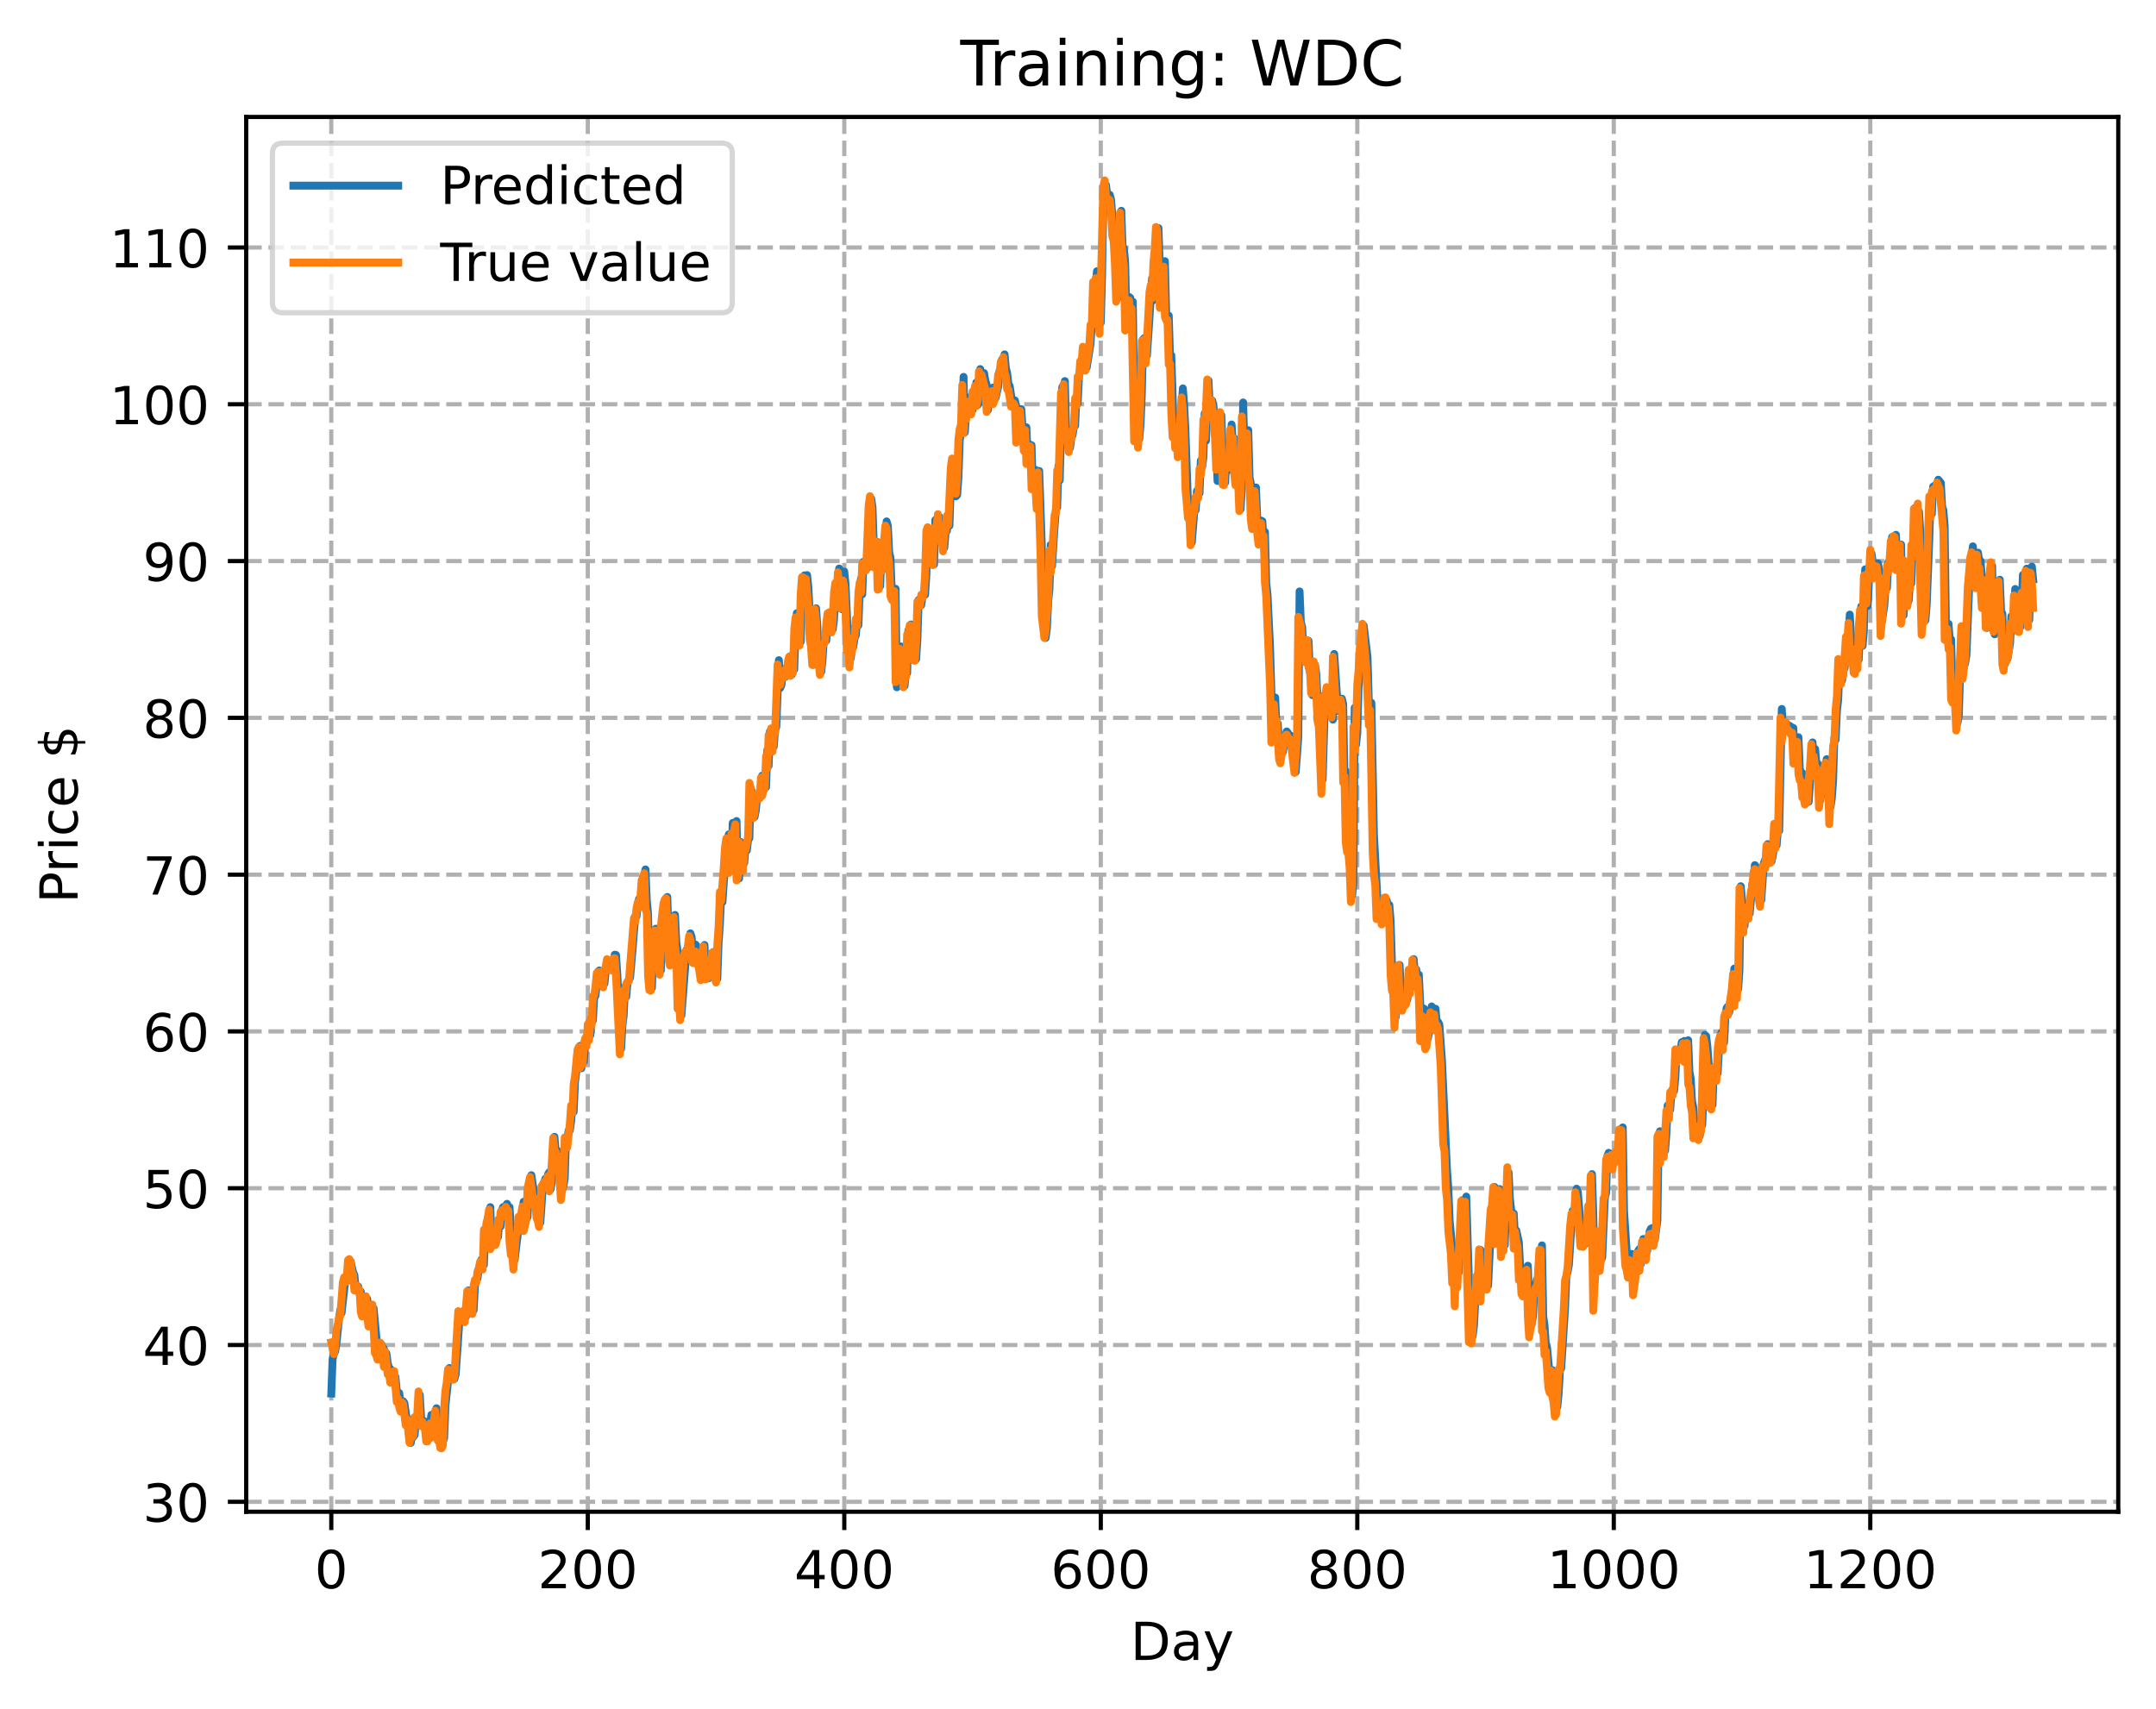 <?xml version="1.0" encoding="utf-8" standalone="no"?>
<!DOCTYPE svg PUBLIC "-//W3C//DTD SVG 1.1//EN"
  "http://www.w3.org/Graphics/SVG/1.1/DTD/svg11.dtd">
<!-- Created with matplotlib (https://matplotlib.org/) -->
<svg height="325.986pt" version="1.1" viewBox="0 0 411.286 325.986" width="411.286pt" xmlns="http://www.w3.org/2000/svg" xmlns:xlink="http://www.w3.org/1999/xlink">
 <defs>
  <style type="text/css">
*{stroke-linecap:butt;stroke-linejoin:round;}
  </style>
 </defs>
 <g id="figure_1">
  <g id="patch_1">
   <path d="M 0 325.986 
L 411.286 325.986 
L 411.286 0 
L 0 0 
z
" style="fill:#ffffff;"/>
  </g>
  <g id="axes_1">
   <g id="patch_2">
    <path d="M 46.966 288.43 
L 404.086 288.43 
L 404.086 22.318 
L 46.966 22.318 
z
" style="fill:#ffffff;"/>
   </g>
   <g id="matplotlib.axis_1">
    <g id="xtick_1">
     <g id="line2d_1">
      <path clip-path="url(#p873df38d7c)" d="M 63.198 288.43 
L 63.198 22.318 
" style="fill:none;stroke:#b0b0b0;stroke-dasharray:2.96,1.28;stroke-dashoffset:0;stroke-width:0.8;"/>
     </g>
     <g id="line2d_2">
      <defs>
       <path d="M 0 0 
L 0 3.5 
" id="m8e3b524f22" style="stroke:#000000;stroke-width:0.8;"/>
      </defs>
      <g>
       <use style="stroke:#000000;stroke-width:0.8;" x="63.198" xlink:href="#m8e3b524f22" y="288.43"/>
      </g>
     </g>
     <g id="text_1">
      <!-- 0 -->
      <defs>
       <path d="M 31.781 66.406 
Q 24.172 66.406 20.328 58.906 
Q 16.5 51.422 16.5 36.375 
Q 16.5 21.391 20.328 13.891 
Q 24.172 6.391 31.781 6.391 
Q 39.453 6.391 43.281 13.891 
Q 47.125 21.391 47.125 36.375 
Q 47.125 51.422 43.281 58.906 
Q 39.453 66.406 31.781 66.406 
z
M 31.781 74.219 
Q 44.047 74.219 50.516 64.516 
Q 56.984 54.828 56.984 36.375 
Q 56.984 17.969 50.516 8.266 
Q 44.047 -1.422 31.781 -1.422 
Q 19.531 -1.422 13.062 8.266 
Q 6.594 17.969 6.594 36.375 
Q 6.594 54.828 13.062 64.516 
Q 19.531 74.219 31.781 74.219 
z
" id="DejaVuSans-48"/>
      </defs>
      <g transform="translate(60.017 303.029)scale(0.1 -0.1)">
       <use xlink:href="#DejaVuSans-48"/>
      </g>
     </g>
    </g>
    <g id="xtick_2">
     <g id="line2d_3">
      <path clip-path="url(#p873df38d7c)" d="M 112.129 288.43 
L 112.129 22.318 
" style="fill:none;stroke:#b0b0b0;stroke-dasharray:2.96,1.28;stroke-dashoffset:0;stroke-width:0.8;"/>
     </g>
     <g id="line2d_4">
      <g>
       <use style="stroke:#000000;stroke-width:0.8;" x="112.129" xlink:href="#m8e3b524f22" y="288.43"/>
      </g>
     </g>
     <g id="text_2">
      <!-- 200 -->
      <defs>
       <path d="M 19.188 8.297 
L 53.609 8.297 
L 53.609 0 
L 7.328 0 
L 7.328 8.297 
Q 12.938 14.109 22.625 23.891 
Q 32.328 33.688 34.812 36.531 
Q 39.547 41.844 41.422 45.531 
Q 43.312 49.219 43.312 52.781 
Q 43.312 58.594 39.234 62.25 
Q 35.156 65.922 28.609 65.922 
Q 23.969 65.922 18.812 64.312 
Q 13.672 62.703 7.812 59.422 
L 7.812 69.391 
Q 13.766 71.781 18.938 73 
Q 24.125 74.219 28.422 74.219 
Q 39.75 74.219 46.484 68.547 
Q 53.219 62.891 53.219 53.422 
Q 53.219 48.922 51.531 44.891 
Q 49.859 40.875 45.406 35.406 
Q 44.188 33.984 37.641 27.219 
Q 31.109 20.453 19.188 8.297 
z
" id="DejaVuSans-50"/>
      </defs>
      <g transform="translate(102.585 303.029)scale(0.1 -0.1)">
       <use xlink:href="#DejaVuSans-50"/>
       <use x="63.623" xlink:href="#DejaVuSans-48"/>
       <use x="127.246" xlink:href="#DejaVuSans-48"/>
      </g>
     </g>
    </g>
    <g id="xtick_3">
     <g id="line2d_5">
      <path clip-path="url(#p873df38d7c)" d="M 161.06 288.43 
L 161.06 22.318 
" style="fill:none;stroke:#b0b0b0;stroke-dasharray:2.96,1.28;stroke-dashoffset:0;stroke-width:0.8;"/>
     </g>
     <g id="line2d_6">
      <g>
       <use style="stroke:#000000;stroke-width:0.8;" x="161.06" xlink:href="#m8e3b524f22" y="288.43"/>
      </g>
     </g>
     <g id="text_3">
      <!-- 400 -->
      <defs>
       <path d="M 37.797 64.312 
L 12.891 25.391 
L 37.797 25.391 
z
M 35.203 72.906 
L 47.609 72.906 
L 47.609 25.391 
L 58.016 25.391 
L 58.016 17.188 
L 47.609 17.188 
L 47.609 0 
L 37.797 0 
L 37.797 17.188 
L 4.891 17.188 
L 4.891 26.703 
z
" id="DejaVuSans-52"/>
      </defs>
      <g transform="translate(151.516 303.029)scale(0.1 -0.1)">
       <use xlink:href="#DejaVuSans-52"/>
       <use x="63.623" xlink:href="#DejaVuSans-48"/>
       <use x="127.246" xlink:href="#DejaVuSans-48"/>
      </g>
     </g>
    </g>
    <g id="xtick_4">
     <g id="line2d_7">
      <path clip-path="url(#p873df38d7c)" d="M 209.99 288.43 
L 209.99 22.318 
" style="fill:none;stroke:#b0b0b0;stroke-dasharray:2.96,1.28;stroke-dashoffset:0;stroke-width:0.8;"/>
     </g>
     <g id="line2d_8">
      <g>
       <use style="stroke:#000000;stroke-width:0.8;" x="209.99" xlink:href="#m8e3b524f22" y="288.43"/>
      </g>
     </g>
     <g id="text_4">
      <!-- 600 -->
      <defs>
       <path d="M 33.016 40.375 
Q 26.375 40.375 22.484 35.828 
Q 18.609 31.297 18.609 23.391 
Q 18.609 15.531 22.484 10.953 
Q 26.375 6.391 33.016 6.391 
Q 39.656 6.391 43.531 10.953 
Q 47.406 15.531 47.406 23.391 
Q 47.406 31.297 43.531 35.828 
Q 39.656 40.375 33.016 40.375 
z
M 52.594 71.297 
L 52.594 62.312 
Q 48.875 64.062 45.094 64.984 
Q 41.312 65.922 37.594 65.922 
Q 27.828 65.922 22.672 59.328 
Q 17.531 52.734 16.797 39.406 
Q 19.672 43.656 24.016 45.922 
Q 28.375 48.188 33.594 48.188 
Q 44.578 48.188 50.953 41.516 
Q 57.328 34.859 57.328 23.391 
Q 57.328 12.156 50.688 5.359 
Q 44.047 -1.422 33.016 -1.422 
Q 20.359 -1.422 13.672 8.266 
Q 6.984 17.969 6.984 36.375 
Q 6.984 53.656 15.188 63.938 
Q 23.391 74.219 37.203 74.219 
Q 40.922 74.219 44.703 73.484 
Q 48.484 72.75 52.594 71.297 
z
" id="DejaVuSans-54"/>
      </defs>
      <g transform="translate(200.446 303.029)scale(0.1 -0.1)">
       <use xlink:href="#DejaVuSans-54"/>
       <use x="63.623" xlink:href="#DejaVuSans-48"/>
       <use x="127.246" xlink:href="#DejaVuSans-48"/>
      </g>
     </g>
    </g>
    <g id="xtick_5">
     <g id="line2d_9">
      <path clip-path="url(#p873df38d7c)" d="M 258.921 288.43 
L 258.921 22.318 
" style="fill:none;stroke:#b0b0b0;stroke-dasharray:2.96,1.28;stroke-dashoffset:0;stroke-width:0.8;"/>
     </g>
     <g id="line2d_10">
      <g>
       <use style="stroke:#000000;stroke-width:0.8;" x="258.921" xlink:href="#m8e3b524f22" y="288.43"/>
      </g>
     </g>
     <g id="text_5">
      <!-- 800 -->
      <defs>
       <path d="M 31.781 34.625 
Q 24.75 34.625 20.719 30.859 
Q 16.703 27.094 16.703 20.516 
Q 16.703 13.922 20.719 10.156 
Q 24.75 6.391 31.781 6.391 
Q 38.812 6.391 42.859 10.172 
Q 46.922 13.969 46.922 20.516 
Q 46.922 27.094 42.891 30.859 
Q 38.875 34.625 31.781 34.625 
z
M 21.922 38.812 
Q 15.578 40.375 12.031 44.719 
Q 8.5 49.078 8.5 55.328 
Q 8.5 64.062 14.719 69.141 
Q 20.953 74.219 31.781 74.219 
Q 42.672 74.219 48.875 69.141 
Q 55.078 64.062 55.078 55.328 
Q 55.078 49.078 51.531 44.719 
Q 48 40.375 41.703 38.812 
Q 48.828 37.156 52.797 32.312 
Q 56.781 27.484 56.781 20.516 
Q 56.781 9.906 50.312 4.234 
Q 43.844 -1.422 31.781 -1.422 
Q 19.734 -1.422 13.25 4.234 
Q 6.781 9.906 6.781 20.516 
Q 6.781 27.484 10.781 32.312 
Q 14.797 37.156 21.922 38.812 
z
M 18.312 54.391 
Q 18.312 48.734 21.844 45.562 
Q 25.391 42.391 31.781 42.391 
Q 38.141 42.391 41.719 45.562 
Q 45.312 48.734 45.312 54.391 
Q 45.312 60.062 41.719 63.234 
Q 38.141 66.406 31.781 66.406 
Q 25.391 66.406 21.844 63.234 
Q 18.312 60.062 18.312 54.391 
z
" id="DejaVuSans-56"/>
      </defs>
      <g transform="translate(249.377 303.029)scale(0.1 -0.1)">
       <use xlink:href="#DejaVuSans-56"/>
       <use x="63.623" xlink:href="#DejaVuSans-48"/>
       <use x="127.246" xlink:href="#DejaVuSans-48"/>
      </g>
     </g>
    </g>
    <g id="xtick_6">
     <g id="line2d_11">
      <path clip-path="url(#p873df38d7c)" d="M 307.851 288.43 
L 307.851 22.318 
" style="fill:none;stroke:#b0b0b0;stroke-dasharray:2.96,1.28;stroke-dashoffset:0;stroke-width:0.8;"/>
     </g>
     <g id="line2d_12">
      <g>
       <use style="stroke:#000000;stroke-width:0.8;" x="307.851" xlink:href="#m8e3b524f22" y="288.43"/>
      </g>
     </g>
     <g id="text_6">
      <!-- 1000 -->
      <defs>
       <path d="M 12.406 8.297 
L 28.516 8.297 
L 28.516 63.922 
L 10.984 60.406 
L 10.984 69.391 
L 28.422 72.906 
L 38.281 72.906 
L 38.281 8.297 
L 54.391 8.297 
L 54.391 0 
L 12.406 0 
z
" id="DejaVuSans-49"/>
      </defs>
      <g transform="translate(295.126 303.029)scale(0.1 -0.1)">
       <use xlink:href="#DejaVuSans-49"/>
       <use x="63.623" xlink:href="#DejaVuSans-48"/>
       <use x="127.246" xlink:href="#DejaVuSans-48"/>
       <use x="190.869" xlink:href="#DejaVuSans-48"/>
      </g>
     </g>
    </g>
    <g id="xtick_7">
     <g id="line2d_13">
      <path clip-path="url(#p873df38d7c)" d="M 356.782 288.43 
L 356.782 22.318 
" style="fill:none;stroke:#b0b0b0;stroke-dasharray:2.96,1.28;stroke-dashoffset:0;stroke-width:0.8;"/>
     </g>
     <g id="line2d_14">
      <g>
       <use style="stroke:#000000;stroke-width:0.8;" x="356.782" xlink:href="#m8e3b524f22" y="288.43"/>
      </g>
     </g>
     <g id="text_7">
      <!-- 1200 -->
      <g transform="translate(344.057 303.029)scale(0.1 -0.1)">
       <use xlink:href="#DejaVuSans-49"/>
       <use x="63.623" xlink:href="#DejaVuSans-50"/>
       <use x="127.246" xlink:href="#DejaVuSans-48"/>
       <use x="190.869" xlink:href="#DejaVuSans-48"/>
      </g>
     </g>
    </g>
    <g id="text_8">
     <!-- Day -->
     <defs>
      <path d="M 19.672 64.797 
L 19.672 8.109 
L 31.594 8.109 
Q 46.688 8.109 53.688 14.938 
Q 60.688 21.781 60.688 36.531 
Q 60.688 51.172 53.688 57.984 
Q 46.688 64.797 31.594 64.797 
z
M 9.812 72.906 
L 30.078 72.906 
Q 51.266 72.906 61.172 64.094 
Q 71.094 55.281 71.094 36.531 
Q 71.094 17.672 61.125 8.828 
Q 51.172 0 30.078 0 
L 9.812 0 
z
" id="DejaVuSans-68"/>
      <path d="M 34.281 27.484 
Q 23.391 27.484 19.188 25 
Q 14.984 22.516 14.984 16.5 
Q 14.984 11.719 18.141 8.906 
Q 21.297 6.109 26.703 6.109 
Q 34.188 6.109 38.703 11.406 
Q 43.219 16.703 43.219 25.484 
L 43.219 27.484 
z
M 52.203 31.203 
L 52.203 0 
L 43.219 0 
L 43.219 8.297 
Q 40.141 3.328 35.547 0.953 
Q 30.953 -1.422 24.312 -1.422 
Q 15.922 -1.422 10.953 3.297 
Q 6 8.016 6 15.922 
Q 6 25.141 12.172 29.828 
Q 18.359 34.516 30.609 34.516 
L 43.219 34.516 
L 43.219 35.406 
Q 43.219 41.609 39.141 45 
Q 35.062 48.391 27.688 48.391 
Q 23 48.391 18.547 47.266 
Q 14.109 46.141 10.016 43.891 
L 10.016 52.203 
Q 14.938 54.109 19.578 55.047 
Q 24.219 56 28.609 56 
Q 40.484 56 46.344 49.844 
Q 52.203 43.703 52.203 31.203 
z
" id="DejaVuSans-97"/>
      <path d="M 32.172 -5.078 
Q 28.375 -14.844 24.75 -17.812 
Q 21.141 -20.797 15.094 -20.797 
L 7.906 -20.797 
L 7.906 -13.281 
L 13.188 -13.281 
Q 16.891 -13.281 18.938 -11.516 
Q 21 -9.766 23.484 -3.219 
L 25.094 0.875 
L 2.984 54.688 
L 12.5 54.688 
L 29.594 11.922 
L 46.688 54.688 
L 56.203 54.688 
z
" id="DejaVuSans-121"/>
     </defs>
     <g transform="translate(215.652 316.707)scale(0.1 -0.1)">
      <use xlink:href="#DejaVuSans-68"/>
      <use x="77.002" xlink:href="#DejaVuSans-97"/>
      <use x="138.281" xlink:href="#DejaVuSans-121"/>
     </g>
    </g>
   </g>
   <g id="matplotlib.axis_2">
    <g id="ytick_1">
     <g id="line2d_15">
      <path clip-path="url(#p873df38d7c)" d="M 46.966 286.535 
L 404.086 286.535 
" style="fill:none;stroke:#b0b0b0;stroke-dasharray:2.96,1.28;stroke-dashoffset:0;stroke-width:0.8;"/>
     </g>
     <g id="line2d_16">
      <defs>
       <path d="M 0 0 
L -3.5 0 
" id="md91c5abdcf" style="stroke:#000000;stroke-width:0.8;"/>
      </defs>
      <g>
       <use style="stroke:#000000;stroke-width:0.8;" x="46.966" xlink:href="#md91c5abdcf" y="286.535"/>
      </g>
     </g>
     <g id="text_9">
      <!-- 30 -->
      <defs>
       <path d="M 40.578 39.312 
Q 47.656 37.797 51.625 33 
Q 55.609 28.219 55.609 21.188 
Q 55.609 10.406 48.188 4.484 
Q 40.766 -1.422 27.094 -1.422 
Q 22.516 -1.422 17.656 -0.516 
Q 12.797 0.391 7.625 2.203 
L 7.625 11.719 
Q 11.719 9.328 16.594 8.109 
Q 21.484 6.891 26.812 6.891 
Q 36.078 6.891 40.938 10.547 
Q 45.797 14.203 45.797 21.188 
Q 45.797 27.641 41.281 31.266 
Q 36.766 34.906 28.719 34.906 
L 20.219 34.906 
L 20.219 43.016 
L 29.109 43.016 
Q 36.375 43.016 40.234 45.922 
Q 44.094 48.828 44.094 54.297 
Q 44.094 59.906 40.109 62.906 
Q 36.141 65.922 28.719 65.922 
Q 24.656 65.922 20.016 65.031 
Q 15.375 64.156 9.812 62.312 
L 9.812 71.094 
Q 15.438 72.656 20.344 73.438 
Q 25.25 74.219 29.594 74.219 
Q 40.828 74.219 47.359 69.109 
Q 53.906 64.016 53.906 55.328 
Q 53.906 49.266 50.438 45.094 
Q 46.969 40.922 40.578 39.312 
z
" id="DejaVuSans-51"/>
      </defs>
      <g transform="translate(27.241 290.334)scale(0.1 -0.1)">
       <use xlink:href="#DejaVuSans-51"/>
       <use x="63.623" xlink:href="#DejaVuSans-48"/>
      </g>
     </g>
    </g>
    <g id="ytick_2">
     <g id="line2d_17">
      <path clip-path="url(#p873df38d7c)" d="M 46.966 256.62 
L 404.086 256.62 
" style="fill:none;stroke:#b0b0b0;stroke-dasharray:2.96,1.28;stroke-dashoffset:0;stroke-width:0.8;"/>
     </g>
     <g id="line2d_18">
      <g>
       <use style="stroke:#000000;stroke-width:0.8;" x="46.966" xlink:href="#md91c5abdcf" y="256.62"/>
      </g>
     </g>
     <g id="text_10">
      <!-- 40 -->
      <g transform="translate(27.241 260.42)scale(0.1 -0.1)">
       <use xlink:href="#DejaVuSans-52"/>
       <use x="63.623" xlink:href="#DejaVuSans-48"/>
      </g>
     </g>
    </g>
    <g id="ytick_3">
     <g id="line2d_19">
      <path clip-path="url(#p873df38d7c)" d="M 46.966 226.706 
L 404.086 226.706 
" style="fill:none;stroke:#b0b0b0;stroke-dasharray:2.96,1.28;stroke-dashoffset:0;stroke-width:0.8;"/>
     </g>
     <g id="line2d_20">
      <g>
       <use style="stroke:#000000;stroke-width:0.8;" x="46.966" xlink:href="#md91c5abdcf" y="226.706"/>
      </g>
     </g>
     <g id="text_11">
      <!-- 50 -->
      <defs>
       <path d="M 10.797 72.906 
L 49.516 72.906 
L 49.516 64.594 
L 19.828 64.594 
L 19.828 46.734 
Q 21.969 47.469 24.109 47.828 
Q 26.266 48.188 28.422 48.188 
Q 40.625 48.188 47.75 41.5 
Q 54.891 34.812 54.891 23.391 
Q 54.891 11.625 47.562 5.094 
Q 40.234 -1.422 26.906 -1.422 
Q 22.312 -1.422 17.547 -0.641 
Q 12.797 0.141 7.719 1.703 
L 7.719 11.625 
Q 12.109 9.234 16.797 8.062 
Q 21.484 6.891 26.703 6.891 
Q 35.156 6.891 40.078 11.328 
Q 45.016 15.766 45.016 23.391 
Q 45.016 31 40.078 35.438 
Q 35.156 39.891 26.703 39.891 
Q 22.75 39.891 18.812 39.016 
Q 14.891 38.141 10.797 36.281 
z
" id="DejaVuSans-53"/>
      </defs>
      <g transform="translate(27.241 230.505)scale(0.1 -0.1)">
       <use xlink:href="#DejaVuSans-53"/>
       <use x="63.623" xlink:href="#DejaVuSans-48"/>
      </g>
     </g>
    </g>
    <g id="ytick_4">
     <g id="line2d_21">
      <path clip-path="url(#p873df38d7c)" d="M 46.966 196.791 
L 404.086 196.791 
" style="fill:none;stroke:#b0b0b0;stroke-dasharray:2.96,1.28;stroke-dashoffset:0;stroke-width:0.8;"/>
     </g>
     <g id="line2d_22">
      <g>
       <use style="stroke:#000000;stroke-width:0.8;" x="46.966" xlink:href="#md91c5abdcf" y="196.791"/>
      </g>
     </g>
     <g id="text_12">
      <!-- 60 -->
      <g transform="translate(27.241 200.59)scale(0.1 -0.1)">
       <use xlink:href="#DejaVuSans-54"/>
       <use x="63.623" xlink:href="#DejaVuSans-48"/>
      </g>
     </g>
    </g>
    <g id="ytick_5">
     <g id="line2d_23">
      <path clip-path="url(#p873df38d7c)" d="M 46.966 166.876 
L 404.086 166.876 
" style="fill:none;stroke:#b0b0b0;stroke-dasharray:2.96,1.28;stroke-dashoffset:0;stroke-width:0.8;"/>
     </g>
     <g id="line2d_24">
      <g>
       <use style="stroke:#000000;stroke-width:0.8;" x="46.966" xlink:href="#md91c5abdcf" y="166.876"/>
      </g>
     </g>
     <g id="text_13">
      <!-- 70 -->
      <defs>
       <path d="M 8.203 72.906 
L 55.078 72.906 
L 55.078 68.703 
L 28.609 0 
L 18.312 0 
L 43.219 64.594 
L 8.203 64.594 
z
" id="DejaVuSans-55"/>
      </defs>
      <g transform="translate(27.241 170.676)scale(0.1 -0.1)">
       <use xlink:href="#DejaVuSans-55"/>
       <use x="63.623" xlink:href="#DejaVuSans-48"/>
      </g>
     </g>
    </g>
    <g id="ytick_6">
     <g id="line2d_25">
      <path clip-path="url(#p873df38d7c)" d="M 46.966 136.962 
L 404.086 136.962 
" style="fill:none;stroke:#b0b0b0;stroke-dasharray:2.96,1.28;stroke-dashoffset:0;stroke-width:0.8;"/>
     </g>
     <g id="line2d_26">
      <g>
       <use style="stroke:#000000;stroke-width:0.8;" x="46.966" xlink:href="#md91c5abdcf" y="136.962"/>
      </g>
     </g>
     <g id="text_14">
      <!-- 80 -->
      <g transform="translate(27.241 140.761)scale(0.1 -0.1)">
       <use xlink:href="#DejaVuSans-56"/>
       <use x="63.623" xlink:href="#DejaVuSans-48"/>
      </g>
     </g>
    </g>
    <g id="ytick_7">
     <g id="line2d_27">
      <path clip-path="url(#p873df38d7c)" d="M 46.966 107.047 
L 404.086 107.047 
" style="fill:none;stroke:#b0b0b0;stroke-dasharray:2.96,1.28;stroke-dashoffset:0;stroke-width:0.8;"/>
     </g>
     <g id="line2d_28">
      <g>
       <use style="stroke:#000000;stroke-width:0.8;" x="46.966" xlink:href="#md91c5abdcf" y="107.047"/>
      </g>
     </g>
     <g id="text_15">
      <!-- 90 -->
      <defs>
       <path d="M 10.984 1.516 
L 10.984 10.5 
Q 14.703 8.734 18.5 7.812 
Q 22.312 6.891 25.984 6.891 
Q 35.75 6.891 40.891 13.453 
Q 46.047 20.016 46.781 33.406 
Q 43.953 29.203 39.594 26.953 
Q 35.25 24.703 29.984 24.703 
Q 19.047 24.703 12.672 31.312 
Q 6.297 37.938 6.297 49.422 
Q 6.297 60.641 12.938 67.422 
Q 19.578 74.219 30.609 74.219 
Q 43.266 74.219 49.922 64.516 
Q 56.594 54.828 56.594 36.375 
Q 56.594 19.141 48.406 8.859 
Q 40.234 -1.422 26.422 -1.422 
Q 22.703 -1.422 18.891 -0.688 
Q 15.094 0.047 10.984 1.516 
z
M 30.609 32.422 
Q 37.25 32.422 41.125 36.953 
Q 45.016 41.5 45.016 49.422 
Q 45.016 57.281 41.125 61.844 
Q 37.25 66.406 30.609 66.406 
Q 23.969 66.406 20.094 61.844 
Q 16.219 57.281 16.219 49.422 
Q 16.219 41.5 20.094 36.953 
Q 23.969 32.422 30.609 32.422 
z
" id="DejaVuSans-57"/>
      </defs>
      <g transform="translate(27.241 110.846)scale(0.1 -0.1)">
       <use xlink:href="#DejaVuSans-57"/>
       <use x="63.623" xlink:href="#DejaVuSans-48"/>
      </g>
     </g>
    </g>
    <g id="ytick_8">
     <g id="line2d_29">
      <path clip-path="url(#p873df38d7c)" d="M 46.966 77.132 
L 404.086 77.132 
" style="fill:none;stroke:#b0b0b0;stroke-dasharray:2.96,1.28;stroke-dashoffset:0;stroke-width:0.8;"/>
     </g>
     <g id="line2d_30">
      <g>
       <use style="stroke:#000000;stroke-width:0.8;" x="46.966" xlink:href="#md91c5abdcf" y="77.132"/>
      </g>
     </g>
     <g id="text_16">
      <!-- 100 -->
      <g transform="translate(20.878 80.932)scale(0.1 -0.1)">
       <use xlink:href="#DejaVuSans-49"/>
       <use x="63.623" xlink:href="#DejaVuSans-48"/>
       <use x="127.246" xlink:href="#DejaVuSans-48"/>
      </g>
     </g>
    </g>
    <g id="ytick_9">
     <g id="line2d_31">
      <path clip-path="url(#p873df38d7c)" d="M 46.966 47.218 
L 404.086 47.218 
" style="fill:none;stroke:#b0b0b0;stroke-dasharray:2.96,1.28;stroke-dashoffset:0;stroke-width:0.8;"/>
     </g>
     <g id="line2d_32">
      <g>
       <use style="stroke:#000000;stroke-width:0.8;" x="46.966" xlink:href="#md91c5abdcf" y="47.218"/>
      </g>
     </g>
     <g id="text_17">
      <!-- 110 -->
      <g transform="translate(20.878 51.017)scale(0.1 -0.1)">
       <use xlink:href="#DejaVuSans-49"/>
       <use x="63.623" xlink:href="#DejaVuSans-49"/>
       <use x="127.246" xlink:href="#DejaVuSans-48"/>
      </g>
     </g>
    </g>
    <g id="text_18">
     <!-- Price $ -->
     <defs>
      <path d="M 19.672 64.797 
L 19.672 37.406 
L 32.078 37.406 
Q 38.969 37.406 42.719 40.969 
Q 46.484 44.531 46.484 51.125 
Q 46.484 57.672 42.719 61.234 
Q 38.969 64.797 32.078 64.797 
z
M 9.812 72.906 
L 32.078 72.906 
Q 44.344 72.906 50.609 67.359 
Q 56.891 61.812 56.891 51.125 
Q 56.891 40.328 50.609 34.812 
Q 44.344 29.297 32.078 29.297 
L 19.672 29.297 
L 19.672 0 
L 9.812 0 
z
" id="DejaVuSans-80"/>
      <path d="M 41.109 46.297 
Q 39.594 47.172 37.812 47.578 
Q 36.031 48 33.891 48 
Q 26.266 48 22.188 43.047 
Q 18.109 38.094 18.109 28.812 
L 18.109 0 
L 9.078 0 
L 9.078 54.688 
L 18.109 54.688 
L 18.109 46.188 
Q 20.953 51.172 25.484 53.578 
Q 30.031 56 36.531 56 
Q 37.453 56 38.578 55.875 
Q 39.703 55.766 41.062 55.516 
z
" id="DejaVuSans-114"/>
      <path d="M 9.422 54.688 
L 18.406 54.688 
L 18.406 0 
L 9.422 0 
z
M 9.422 75.984 
L 18.406 75.984 
L 18.406 64.594 
L 9.422 64.594 
z
" id="DejaVuSans-105"/>
      <path d="M 48.781 52.594 
L 48.781 44.188 
Q 44.969 46.297 41.141 47.344 
Q 37.312 48.391 33.406 48.391 
Q 24.656 48.391 19.812 42.844 
Q 14.984 37.312 14.984 27.297 
Q 14.984 17.281 19.812 11.734 
Q 24.656 6.203 33.406 6.203 
Q 37.312 6.203 41.141 7.25 
Q 44.969 8.297 48.781 10.406 
L 48.781 2.094 
Q 45.016 0.344 40.984 -0.531 
Q 36.969 -1.422 32.422 -1.422 
Q 20.062 -1.422 12.781 6.344 
Q 5.516 14.109 5.516 27.297 
Q 5.516 40.672 12.859 48.328 
Q 20.219 56 33.016 56 
Q 37.156 56 41.109 55.141 
Q 45.062 54.297 48.781 52.594 
z
" id="DejaVuSans-99"/>
      <path d="M 56.203 29.594 
L 56.203 25.203 
L 14.891 25.203 
Q 15.484 15.922 20.484 11.062 
Q 25.484 6.203 34.422 6.203 
Q 39.594 6.203 44.453 7.469 
Q 49.312 8.734 54.109 11.281 
L 54.109 2.781 
Q 49.266 0.734 44.188 -0.344 
Q 39.109 -1.422 33.891 -1.422 
Q 20.797 -1.422 13.156 6.188 
Q 5.516 13.812 5.516 26.812 
Q 5.516 40.234 12.766 48.109 
Q 20.016 56 32.328 56 
Q 43.359 56 49.781 48.891 
Q 56.203 41.797 56.203 29.594 
z
M 47.219 32.234 
Q 47.125 39.594 43.094 43.984 
Q 39.062 48.391 32.422 48.391 
Q 24.906 48.391 20.391 44.141 
Q 15.875 39.891 15.188 32.172 
z
" id="DejaVuSans-101"/>
      <path id="DejaVuSans-32"/>
      <path d="M 33.797 -14.703 
L 28.906 -14.703 
L 28.859 0 
Q 23.734 0.094 18.609 1.188 
Q 13.484 2.297 8.297 4.5 
L 8.297 13.281 
Q 13.281 10.156 18.375 8.562 
Q 23.484 6.984 28.906 6.938 
L 28.906 29.203 
Q 18.109 30.953 13.203 35.156 
Q 8.297 39.359 8.297 46.688 
Q 8.297 54.641 13.625 59.219 
Q 18.953 63.812 28.906 64.5 
L 28.906 75.984 
L 33.797 75.984 
L 33.797 64.656 
Q 38.328 64.453 42.578 63.688 
Q 46.828 62.938 50.875 61.625 
L 50.875 53.078 
Q 46.828 55.125 42.547 56.25 
Q 38.281 57.375 33.797 57.562 
L 33.797 36.719 
Q 44.875 35.016 50.094 30.609 
Q 55.328 26.219 55.328 18.609 
Q 55.328 10.359 49.781 5.594 
Q 44.234 0.828 33.797 0.094 
z
M 28.906 37.594 
L 28.906 57.625 
Q 23.25 56.984 20.266 54.391 
Q 17.281 51.812 17.281 47.516 
Q 17.281 43.312 20.031 40.969 
Q 22.797 38.625 28.906 37.594 
z
M 33.797 28.219 
L 33.797 7.078 
Q 39.984 7.906 43.141 10.594 
Q 46.297 13.281 46.297 17.672 
Q 46.297 21.969 43.281 24.5 
Q 40.281 27.047 33.797 28.219 
z
" id="DejaVuSans-36"/>
     </defs>
     <g transform="translate(14.798 172.342)rotate(-90)scale(0.1 -0.1)">
      <use xlink:href="#DejaVuSans-80"/>
      <use x="58.553" xlink:href="#DejaVuSans-114"/>
      <use x="99.666" xlink:href="#DejaVuSans-105"/>
      <use x="127.449" xlink:href="#DejaVuSans-99"/>
      <use x="182.43" xlink:href="#DejaVuSans-101"/>
      <use x="243.953" xlink:href="#DejaVuSans-32"/>
      <use x="275.74" xlink:href="#DejaVuSans-36"/>
     </g>
    </g>
   </g>
   <g id="line2d_33">
    <path clip-path="url(#p873df38d7c)" d="M 63.198 265.881 
L 63.443 259.369 
L 63.688 258.205 
L 63.932 257.853 
L 64.177 256.357 
L 64.666 251.767 
L 64.911 249.95 
L 65.156 250.524 
L 65.89 244.1 
L 66.134 244.447 
L 66.379 244.236 
L 66.623 241.103 
L 66.868 240.625 
L 67.357 242.714 
L 67.602 243.253 
L 67.847 245.714 
L 68.091 245.681 
L 68.336 245.452 
L 68.581 246.864 
L 68.825 246.405 
L 69.07 249.496 
L 69.315 249.96 
L 69.559 248.973 
L 69.804 249.996 
L 70.049 247.816 
L 70.538 252.221 
L 70.783 249.961 
L 71.027 251.342 
L 71.272 249.623 
L 72.006 257.258 
L 72.251 258.339 
L 72.495 258.912 
L 72.74 256.459 
L 72.984 257.121 
L 73.229 257.329 
L 73.474 259.384 
L 73.718 258.21 
L 73.963 260.103 
L 74.208 261.046 
L 74.452 261.152 
L 74.697 262.505 
L 74.942 262.062 
L 75.186 262.807 
L 75.431 262.678 
L 75.676 265.23 
L 75.92 266.25 
L 76.165 265.779 
L 76.41 268.147 
L 76.654 269.255 
L 76.899 267.346 
L 77.144 267.696 
L 77.633 271.119 
L 77.878 270.692 
L 78.122 274.795 
L 78.367 275.299 
L 78.611 274.039 
L 78.856 274.136 
L 79.101 273.778 
L 79.345 270.648 
L 79.59 270.708 
L 79.835 269.653 
L 80.079 266.12 
L 80.324 270.406 
L 80.569 271.864 
L 80.813 271.067 
L 81.058 272.349 
L 81.303 272.835 
L 81.547 273.953 
L 81.792 273.661 
L 82.281 269.949 
L 82.526 272.493 
L 82.771 271.785 
L 83.26 268.681 
L 83.749 273.424 
L 83.994 273.882 
L 84.239 275.048 
L 84.483 275.033 
L 84.728 274.397 
L 84.972 268.18 
L 85.462 263.618 
L 85.706 261.011 
L 86.196 262.541 
L 86.685 263.079 
L 86.93 262.233 
L 87.664 251.563 
L 87.908 251.413 
L 88.153 251.413 
L 88.398 250.23 
L 88.642 249.974 
L 88.887 251.212 
L 89.132 249.39 
L 89.376 246.187 
L 89.866 247.386 
L 90.11 247.766 
L 90.355 250 
L 90.599 245.389 
L 90.844 244.112 
L 91.089 243.951 
L 91.333 242.039 
L 91.578 241.944 
L 91.823 240.355 
L 92.067 240.305 
L 92.312 241.344 
L 92.557 235.038 
L 92.801 234.981 
L 93.046 232.529 
L 93.291 231.768 
L 93.535 230.31 
L 93.78 237.821 
L 94.025 235.994 
L 94.269 235.564 
L 94.514 235.548 
L 94.759 236.295 
L 95.003 236.019 
L 95.248 232.873 
L 95.493 234.002 
L 95.737 230.953 
L 95.982 230.294 
L 96.227 231.354 
L 96.471 230.105 
L 96.716 229.68 
L 96.96 230.237 
L 97.205 230.324 
L 97.694 237.992 
L 97.939 237.683 
L 98.184 240.342 
L 99.162 232.275 
L 99.407 233.209 
L 99.896 229.285 
L 100.141 233.58 
L 100.386 232.657 
L 100.63 232.22 
L 100.875 227.3 
L 101.364 224.219 
L 102.098 229.076 
L 102.343 227.769 
L 102.587 231.049 
L 103.077 233.279 
L 103.566 226.231 
L 104.055 224.873 
L 104.3 225.621 
L 104.545 224.04 
L 104.789 223.64 
L 105.034 226.906 
L 105.279 225.588 
L 105.768 216.897 
L 106.013 219.687 
L 106.257 219.498 
L 106.502 221.616 
L 106.747 219.778 
L 107.236 227.066 
L 107.481 226.257 
L 107.725 224.949 
L 107.97 217.428 
L 108.215 217.59 
L 108.459 215.733 
L 108.704 215.684 
L 108.948 213.968 
L 109.193 210.875 
L 109.438 212.155 
L 109.682 206.503 
L 109.927 204.611 
L 110.172 201.796 
L 110.661 199.542 
L 110.906 203.826 
L 111.15 201.265 
L 111.395 202.554 
L 111.64 198.983 
L 111.884 197.777 
L 112.129 198.677 
L 112.374 195.172 
L 112.618 197.522 
L 112.863 194.095 
L 113.108 194.677 
L 113.352 190.337 
L 113.597 189.981 
L 114.086 185.388 
L 114.331 185.153 
L 114.575 186.534 
L 114.82 185.733 
L 115.309 187.66 
L 115.554 185.173 
L 116.043 183.196 
L 116.288 183.439 
L 116.533 184.169 
L 116.777 183.354 
L 117.022 184.56 
L 117.267 182.151 
L 117.511 182.2 
L 117.756 185.758 
L 118.245 195.392 
L 118.49 200.088 
L 118.735 195.669 
L 118.979 193.755 
L 119.224 188.3 
L 119.469 190.2 
L 119.713 187.43 
L 120.203 186.535 
L 120.692 180.925 
L 121.181 174.808 
L 121.426 174.84 
L 121.67 172.653 
L 121.915 171.499 
L 122.16 172.354 
L 122.404 170.471 
L 122.649 167.395 
L 122.894 167.081 
L 123.138 165.879 
L 123.383 171.806 
L 123.628 174.323 
L 123.872 187.248 
L 124.117 188.908 
L 124.362 188.478 
L 124.606 181.438 
L 124.851 182.788 
L 125.096 177.189 
L 125.34 180.806 
L 125.585 181.652 
L 125.83 182.917 
L 126.074 185.144 
L 126.319 176.385 
L 127.053 171.366 
L 127.297 171.134 
L 127.542 178.893 
L 127.787 182.709 
L 128.031 183.68 
L 128.276 181.418 
L 128.765 174.561 
L 129.01 179.735 
L 129.255 181.448 
L 129.499 190.412 
L 129.744 188.061 
L 129.989 193.749 
L 130.967 181.194 
L 131.212 182.024 
L 131.701 178.067 
L 131.946 178.805 
L 132.191 182.515 
L 132.435 182.903 
L 132.68 180.213 
L 132.924 180.581 
L 133.169 183.646 
L 133.414 183.251 
L 133.903 186.548 
L 134.392 180.293 
L 134.637 185.673 
L 134.882 185.918 
L 135.126 186.664 
L 135.371 184.335 
L 135.616 183.268 
L 135.86 184.428 
L 136.105 181.641 
L 136.839 186.757 
L 137.084 179.82 
L 137.328 176.455 
L 137.573 170.86 
L 137.818 172.105 
L 138.551 161.463 
L 138.796 159.954 
L 139.041 159.177 
L 139.285 165.487 
L 139.53 164.551 
L 139.775 157.004 
L 140.019 158.872 
L 140.509 156.647 
L 140.753 167.156 
L 140.998 167.618 
L 141.243 160.621 
L 141.487 163.173 
L 141.732 161.631 
L 141.977 164.615 
L 142.221 161.351 
L 142.466 162.268 
L 142.711 160.284 
L 142.955 159.926 
L 143.2 150.429 
L 143.445 151.015 
L 143.934 155.881 
L 144.178 154.673 
L 144.423 152.173 
L 144.668 151.707 
L 144.912 151.654 
L 145.157 151.984 
L 145.402 147.987 
L 145.646 150.761 
L 145.891 150.263 
L 146.136 150.19 
L 146.38 143.09 
L 146.625 146.118 
L 146.87 139.582 
L 147.114 140.086 
L 147.359 139.094 
L 147.604 142.457 
L 147.848 139.327 
L 148.093 138.695 
L 148.582 125.952 
L 148.827 131.267 
L 149.072 130.73 
L 149.316 128.228 
L 149.561 128.193 
L 149.806 129.168 
L 150.05 127.388 
L 150.295 127.995 
L 150.539 125.844 
L 150.784 125.181 
L 151.029 128.723 
L 151.273 126.908 
L 151.518 127.733 
L 151.763 119.446 
L 152.007 116.989 
L 152.252 121.371 
L 152.497 119.867 
L 152.741 122.472 
L 152.986 113.159 
L 153.231 110.083 
L 153.475 109.766 
L 153.72 111.099 
L 153.965 109.721 
L 154.209 112.032 
L 154.699 121.717 
L 154.943 122.393 
L 155.188 126.842 
L 155.433 124.116 
L 155.677 116.053 
L 155.922 119.465 
L 156.166 125.562 
L 156.411 125.558 
L 156.656 128.209 
L 156.9 126.034 
L 157.145 122.114 
L 157.39 122.423 
L 157.634 122.204 
L 157.879 118.358 
L 158.368 116.79 
L 158.613 116.747 
L 158.858 120.079 
L 159.102 118.214 
L 159.347 112.723 
L 159.592 111.145 
L 159.836 113.432 
L 160.081 108.466 
L 160.57 116.228 
L 160.815 113.488 
L 161.06 109.05 
L 161.304 111.56 
L 161.794 122.61 
L 162.038 119.853 
L 162.283 125.636 
L 162.527 123.826 
L 162.772 123.429 
L 163.017 121.783 
L 163.261 121.259 
L 163.506 118.281 
L 163.751 119.322 
L 163.995 112.714 
L 164.24 110.422 
L 164.485 113.403 
L 164.729 107.188 
L 164.974 108.189 
L 165.219 107.523 
L 165.463 108.387 
L 165.953 96.326 
L 166.197 95.155 
L 166.442 96.764 
L 166.687 104.115 
L 166.931 107.354 
L 167.176 103.47 
L 167.421 103.419 
L 167.665 111.576 
L 167.91 111.807 
L 168.154 105.209 
L 168.399 108.679 
L 169.133 99.478 
L 169.378 100.371 
L 169.622 105.386 
L 169.867 106.405 
L 170.112 112.753 
L 170.356 113.587 
L 170.601 113.635 
L 170.846 112.336 
L 171.09 131.132 
L 171.335 125.435 
L 171.58 124.601 
L 171.824 123.333 
L 172.069 126.745 
L 172.314 124.996 
L 172.558 130.879 
L 172.803 128.524 
L 173.048 128.443 
L 173.292 120.259 
L 173.537 121.084 
L 173.782 119.147 
L 174.026 120.961 
L 174.271 124.85 
L 174.515 124.898 
L 174.76 125.788 
L 175.005 122.093 
L 175.249 114.451 
L 175.739 115.48 
L 175.983 113.752 
L 176.473 113.481 
L 176.717 109.68 
L 176.962 101.379 
L 177.207 101.183 
L 177.451 102.421 
L 177.696 104.925 
L 177.941 105.292 
L 178.185 107.687 
L 178.43 99.208 
L 178.675 101.972 
L 179.164 98.554 
L 179.409 103.339 
L 179.653 102.677 
L 179.898 102.722 
L 180.142 104.517 
L 180.387 101.451 
L 180.632 101.306 
L 180.876 98.442 
L 181.121 100.302 
L 181.366 93.022 
L 181.61 89.572 
L 181.855 88.167 
L 182.344 94.71 
L 182.589 94.446 
L 182.834 91.137 
L 183.078 84.071 
L 183.568 81.017 
L 183.812 71.904 
L 184.057 82.505 
L 184.302 78.607 
L 184.546 79.281 
L 184.791 75.83 
L 185.036 77.392 
L 185.525 78.217 
L 185.77 74.735 
L 186.014 74.976 
L 186.259 72.962 
L 186.503 77.286 
L 186.748 76.816 
L 186.993 70.414 
L 187.237 71.795 
L 187.482 71.276 
L 187.727 71.175 
L 187.971 72.649 
L 188.216 73.431 
L 188.461 78.241 
L 188.705 75.784 
L 188.95 75.823 
L 189.439 73.951 
L 189.684 76.077 
L 189.929 75.901 
L 190.418 73.789 
L 190.663 70.792 
L 190.907 71.346 
L 191.152 68.611 
L 191.397 70.713 
L 191.641 67.608 
L 191.886 70.229 
L 192.13 71.165 
L 192.375 73.259 
L 192.62 73.671 
L 193.109 76.941 
L 193.354 76.965 
L 193.598 76.391 
L 193.843 77.402 
L 194.088 83.567 
L 194.332 82.108 
L 194.577 83.289 
L 194.822 78.053 
L 195.066 81.47 
L 195.311 82.398 
L 195.556 85.217 
L 195.8 81.525 
L 196.045 87.323 
L 196.29 84.699 
L 196.534 88.693 
L 196.779 84.948 
L 197.024 92.87 
L 197.268 91.687 
L 197.513 89.634 
L 197.758 91.699 
L 198.002 96.622 
L 198.247 89.858 
L 198.736 104.041 
L 198.981 115.493 
L 199.225 117.404 
L 199.47 121.717 
L 199.715 119.853 
L 199.959 114.741 
L 200.204 112.33 
L 200.449 103.943 
L 200.693 108.021 
L 201.183 100.405 
L 201.427 97.174 
L 201.672 96.81 
L 201.917 88.861 
L 202.161 91.636 
L 202.651 73.823 
L 202.895 76.599 
L 203.14 72.705 
L 203.385 82.728 
L 203.874 83.661 
L 204.118 85.48 
L 204.363 83.591 
L 204.608 83.023 
L 204.852 81.425 
L 205.097 81.243 
L 205.342 75.67 
L 205.586 76.977 
L 205.831 71.743 
L 206.076 70.845 
L 206.32 68.627 
L 206.565 68.299 
L 206.81 66.509 
L 207.054 67.065 
L 207.299 70.151 
L 208.033 65.637 
L 208.278 61.753 
L 208.522 61.663 
L 208.767 54.534 
L 209.012 54.419 
L 209.256 51.744 
L 209.501 59.177 
L 209.746 59.532 
L 209.99 61.577 
L 210.235 52.501 
L 210.479 39.119 
L 210.724 35.767 
L 210.969 35.246 
L 211.213 37.014 
L 211.458 37.464 
L 211.703 37.167 
L 211.947 38.077 
L 212.926 50.029 
L 213.171 56.963 
L 213.415 52.106 
L 213.905 40.22 
L 214.149 47.151 
L 214.394 47.395 
L 214.639 49.996 
L 214.883 60.617 
L 215.128 57.238 
L 215.373 56.637 
L 215.617 56.826 
L 215.862 61.105 
L 216.106 57.567 
L 216.351 77.146 
L 216.596 83.479 
L 216.84 70.763 
L 217.085 71.739 
L 217.33 83.769 
L 217.574 81.095 
L 217.819 75.046 
L 218.064 64.716 
L 218.308 64.495 
L 218.553 64.789 
L 218.798 67.847 
L 219.776 53.089 
L 220.021 57.278 
L 220.266 50.504 
L 220.755 43.589 
L 221 43.52 
L 221.489 58.347 
L 221.734 53.713 
L 221.978 54.83 
L 222.223 49.826 
L 222.467 59.884 
L 222.712 61.393 
L 222.957 60.228 
L 223.201 68.114 
L 223.446 67.794 
L 223.935 82.946 
L 224.18 81.808 
L 224.425 84.767 
L 224.669 79.951 
L 224.914 85.602 
L 225.648 74.101 
L 225.893 77.139 
L 226.137 82.222 
L 226.627 95.918 
L 226.871 97.418 
L 227.116 96.658 
L 227.361 103.482 
L 227.85 97.361 
L 228.094 97.331 
L 228.339 93.649 
L 228.584 94.312 
L 228.828 94.128 
L 229.073 87.886 
L 229.318 89.141 
L 229.562 87.315 
L 229.807 78.886 
L 230.052 84.091 
L 230.541 72.608 
L 230.786 77.988 
L 231.03 76.273 
L 231.275 76.47 
L 231.52 77.788 
L 232.009 83.965 
L 232.254 91.772 
L 232.743 79.285 
L 232.988 79.245 
L 233.477 91.905 
L 233.722 92.058 
L 233.966 86.53 
L 234.455 89.663 
L 234.7 88.522 
L 234.945 80.996 
L 235.189 84.531 
L 235.434 83.61 
L 235.679 90.769 
L 235.923 91.961 
L 236.168 90.534 
L 236.413 91.046 
L 236.657 97.15 
L 236.902 93.083 
L 237.147 76.785 
L 237.391 85.703 
L 237.636 85.729 
L 237.881 86.219 
L 238.125 82.073 
L 238.37 91.047 
L 238.615 92.272 
L 238.859 98.646 
L 239.104 100.437 
L 239.349 95.061 
L 239.593 93.006 
L 239.838 98.927 
L 240.082 102.126 
L 240.327 103.218 
L 240.572 99.319 
L 240.816 99.45 
L 241.061 104.035 
L 241.306 101.485 
L 241.55 111.25 
L 241.795 113.382 
L 242.284 123.472 
L 242.774 140.334 
L 243.263 133.073 
L 243.508 138.666 
L 243.752 138.042 
L 243.997 141.899 
L 244.242 143.172 
L 244.486 143.826 
L 244.731 143.474 
L 245.22 140.351 
L 245.465 139.551 
L 245.709 139.881 
L 245.954 142.035 
L 246.199 140.349 
L 246.443 141.562 
L 246.688 144.02 
L 246.933 144.644 
L 247.177 147.29 
L 247.667 140.745 
L 247.911 112.836 
L 248.156 118.734 
L 248.401 119.563 
L 248.645 123.994 
L 248.89 122.965 
L 249.379 126.168 
L 249.624 122.269 
L 249.869 128.161 
L 250.113 129.019 
L 250.358 132.629 
L 250.847 126.831 
L 251.092 128.463 
L 251.581 137.889 
L 251.826 138.177 
L 252.07 145.631 
L 252.315 148.759 
L 252.804 132.424 
L 253.049 133.371 
L 253.294 131.353 
L 253.538 136.087 
L 253.783 132.698 
L 254.028 131.886 
L 254.272 137.308 
L 254.517 124.771 
L 255.251 135.634 
L 255.496 134.837 
L 255.74 134.556 
L 255.985 133.302 
L 256.23 134.315 
L 256.474 148.383 
L 256.719 147.104 
L 256.964 159.133 
L 257.453 163.088 
L 257.697 164.415 
L 257.942 170.81 
L 258.187 168.489 
L 258.431 135.03 
L 258.676 142.099 
L 258.921 139.912 
L 259.165 131.086 
L 259.41 128.276 
L 259.655 123.59 
L 260.144 119.361 
L 260.633 123.326 
L 260.878 125.393 
L 261.123 134.035 
L 261.367 138.124 
L 261.612 134.095 
L 262.101 159.328 
L 262.835 172.933 
L 263.08 173.84 
L 263.325 173.204 
L 263.569 172.225 
L 263.814 175.464 
L 264.303 171.483 
L 264.548 171.787 
L 264.792 173.175 
L 265.037 172.661 
L 265.282 175.692 
L 265.526 183.615 
L 265.771 187.379 
L 266.016 188.584 
L 266.26 194.007 
L 266.75 188.807 
L 266.994 184.114 
L 267.239 188.92 
L 267.484 189.702 
L 267.728 190.907 
L 267.973 190.608 
L 268.218 191.207 
L 268.462 190.71 
L 268.707 188.836 
L 268.952 185.049 
L 269.196 188.397 
L 269.685 182.989 
L 269.93 186.279 
L 270.175 184.95 
L 270.419 187.04 
L 270.664 185.96 
L 271.153 196.06 
L 271.398 192.593 
L 271.643 192.441 
L 272.132 198.413 
L 272.377 198.173 
L 272.621 197.033 
L 273.111 192.019 
L 273.355 194.726 
L 273.6 192.825 
L 273.845 192.457 
L 274.089 195.233 
L 274.334 194.988 
L 274.579 195.469 
L 275.068 202.227 
L 276.046 223.402 
L 276.291 226.675 
L 276.536 232.835 
L 277.025 238.046 
L 277.27 241.603 
L 277.514 239.807 
L 277.759 245.236 
L 278.004 239.909 
L 278.248 242.859 
L 278.493 238.574 
L 278.738 232.147 
L 278.982 228.978 
L 279.227 233.69 
L 279.472 231.507 
L 279.716 228.294 
L 280.45 251.964 
L 280.94 254.898 
L 281.184 252.939 
L 281.429 248.13 
L 281.918 243.135 
L 282.163 243.786 
L 282.407 238.458 
L 282.652 246.149 
L 282.897 244.791 
L 283.141 244.471 
L 283.386 243.94 
L 283.631 243.989 
L 283.875 245.301 
L 284.365 235.218 
L 284.609 230.994 
L 284.854 229.749 
L 285.099 226.456 
L 285.343 234.361 
L 285.833 232.305 
L 286.077 226.86 
L 286.322 230.514 
L 286.567 236.689 
L 286.811 237.037 
L 287.056 237.582 
L 287.301 230.53 
L 287.545 228.9 
L 287.79 223.707 
L 288.034 228.656 
L 288.279 230.88 
L 288.524 231.638 
L 288.768 231.522 
L 289.013 236.305 
L 289.258 234.772 
L 289.747 237.026 
L 289.992 241.739 
L 290.236 242.086 
L 290.481 245.267 
L 290.726 245.866 
L 290.97 242.689 
L 291.215 243.048 
L 291.46 241.493 
L 291.704 249.704 
L 291.949 253.126 
L 292.194 252.586 
L 292.438 251.158 
L 292.683 246.265 
L 293.172 244.134 
L 293.417 245.173 
L 294.151 237.608 
L 294.395 251.143 
L 294.64 252.865 
L 294.885 256.48 
L 295.129 257.129 
L 295.619 262.325 
L 295.863 263.744 
L 296.108 261.401 
L 296.842 268.211 
L 297.087 268.411 
L 297.331 265.885 
L 297.576 261.507 
L 297.821 261.084 
L 298.555 249.636 
L 298.799 243.511 
L 299.044 242.693 
L 299.289 241.331 
L 299.778 233.755 
L 300.022 230.98 
L 300.267 231.984 
L 300.512 231.767 
L 300.756 226.795 
L 301.001 227.524 
L 301.246 230.365 
L 301.49 234.548 
L 301.735 236.437 
L 301.98 236.594 
L 302.224 237.247 
L 302.469 237.301 
L 302.714 236.335 
L 303.203 229.83 
L 303.448 230.648 
L 303.692 224.011 
L 303.937 231.514 
L 304.182 244.505 
L 304.671 239.109 
L 304.916 235.442 
L 305.16 236.735 
L 305.405 240.446 
L 305.649 239.935 
L 306.139 228.647 
L 306.383 227.606 
L 306.628 220.549 
L 306.873 219.949 
L 307.117 220.167 
L 307.362 220.97 
L 307.607 220.277 
L 307.851 221.992 
L 308.096 220.83 
L 308.341 221.274 
L 308.585 219.604 
L 308.83 219.679 
L 309.075 215.67 
L 309.564 215.101 
L 309.809 231.046 
L 310.298 238.503 
L 310.787 242.11 
L 311.032 240.13 
L 311.277 239.232 
L 311.521 239.343 
L 311.766 243.809 
L 312.255 242.576 
L 312.5 238.68 
L 312.744 238.289 
L 312.989 241.229 
L 313.478 236.391 
L 313.723 237.347 
L 313.968 236.423 
L 314.212 238.694 
L 314.702 234.916 
L 314.946 234.417 
L 315.191 234.299 
L 315.68 236.504 
L 316.17 232.876 
L 316.414 216.784 
L 316.659 215.83 
L 316.904 219.931 
L 317.148 219.405 
L 317.393 218.401 
L 317.637 219.544 
L 317.882 216.404 
L 318.127 210.925 
L 318.371 211.059 
L 318.616 211.738 
L 318.861 208.333 
L 319.105 207.78 
L 319.35 208.159 
L 319.595 205.611 
L 319.839 200.696 
L 320.084 202.191 
L 320.329 201.136 
L 320.573 200.695 
L 320.818 198.843 
L 321.063 199.403 
L 321.307 198.606 
L 321.552 201.499 
L 321.797 200.376 
L 322.041 198.473 
L 322.286 204.482 
L 322.531 205.787 
L 322.775 210.069 
L 323.02 211.29 
L 323.265 214.825 
L 323.509 213.833 
L 323.754 215.97 
L 323.998 214.914 
L 324.243 216.752 
L 324.488 215.164 
L 324.732 214.618 
L 324.977 208.071 
L 325.222 197.459 
L 325.466 197.674 
L 325.711 199.67 
L 326.445 209.867 
L 326.69 210.796 
L 326.934 203.707 
L 327.179 204.458 
L 327.668 204.779 
L 327.913 200.103 
L 328.158 197.698 
L 328.402 196.993 
L 328.647 197.673 
L 328.892 198.919 
L 329.136 194.02 
L 329.381 192.314 
L 329.625 192.026 
L 329.87 193.14 
L 330.604 187.602 
L 330.849 184.799 
L 331.093 188.984 
L 331.338 186.018 
L 331.583 188.688 
L 331.827 185.106 
L 332.072 169.082 
L 332.317 171.773 
L 332.561 172.57 
L 332.806 176.641 
L 333.051 172.627 
L 333.295 174.799 
L 333.54 172.984 
L 333.785 174.285 
L 334.274 168.636 
L 334.519 168.699 
L 334.763 165.062 
L 335.008 165.358 
L 335.497 168.279 
L 335.742 170.614 
L 335.986 171.771 
L 336.476 164.715 
L 336.72 164.015 
L 336.965 164.989 
L 337.21 161.051 
L 337.454 163.161 
L 337.699 161.632 
L 337.944 164.347 
L 338.188 163.284 
L 338.433 161.471 
L 338.678 157.111 
L 338.922 161.275 
L 339.167 158.043 
L 339.412 158.53 
L 339.901 135.26 
L 340.146 139.758 
L 340.39 137.792 
L 340.635 138.843 
L 340.88 138.118 
L 341.124 138.626 
L 341.369 138.475 
L 341.613 138.629 
L 341.858 139.265 
L 342.103 138.882 
L 342.347 144.826 
L 342.592 142.03 
L 342.837 143.571 
L 343.081 140.657 
L 343.326 146.615 
L 343.571 147.507 
L 343.815 147.504 
L 344.06 151.008 
L 344.305 151.243 
L 344.549 152.722 
L 344.794 152.274 
L 345.039 152.973 
L 345.773 141.648 
L 346.017 145.913 
L 346.262 142.897 
L 346.507 145.704 
L 346.751 145.714 
L 346.996 146.442 
L 347.24 152.711 
L 347.73 149.121 
L 347.974 149.36 
L 348.464 144.841 
L 348.708 145.152 
L 348.953 146.254 
L 349.198 153.951 
L 349.442 152.315 
L 349.687 149.066 
L 349.932 140.8 
L 350.176 141.144 
L 350.421 135.587 
L 350.666 133.511 
L 350.91 126.365 
L 351.4 129.832 
L 351.644 127.862 
L 351.889 127.459 
L 352.378 121.786 
L 352.623 122.018 
L 352.868 117.254 
L 353.357 125.389 
L 353.601 124.173 
L 353.846 127.121 
L 354.091 127.277 
L 354.335 123.34 
L 354.58 125.876 
L 354.825 118.716 
L 355.069 115.692 
L 355.314 123.226 
L 355.559 120.336 
L 355.803 108.626 
L 356.048 114.567 
L 356.293 115.612 
L 356.537 110.305 
L 356.782 109.564 
L 357.027 105.638 
L 357.271 107.369 
L 357.516 110.114 
L 357.761 108.349 
L 358.005 107.672 
L 358.25 107.476 
L 358.495 108.999 
L 358.739 109.141 
L 358.984 118.618 
L 359.473 115.435 
L 359.718 111.492 
L 359.962 112.212 
L 360.207 107.299 
L 360.452 107.957 
L 360.696 106.49 
L 360.941 102.466 
L 361.186 105.07 
L 361.43 102.426 
L 361.675 102.037 
L 361.92 107.094 
L 362.164 106.45 
L 362.409 106.263 
L 362.654 103.899 
L 362.898 115.285 
L 363.143 117.374 
L 363.388 107.681 
L 363.877 115.085 
L 364.122 114.56 
L 364.366 110.616 
L 364.611 111.322 
L 364.856 104.521 
L 365.1 105.828 
L 365.345 96.886 
L 365.589 97.878 
L 365.834 101.36 
L 366.079 97.61 
L 366.323 101.438 
L 366.813 117.148 
L 367.057 116.594 
L 367.302 118.347 
L 367.547 115.379 
L 368.036 103.055 
L 368.281 94.933 
L 368.525 98.073 
L 368.77 92.849 
L 369.015 92.68 
L 369.259 93.666 
L 369.504 92.987 
L 369.749 91.522 
L 370.238 92.132 
L 370.483 96.614 
L 370.727 97.39 
L 370.972 100.342 
L 371.216 119.714 
L 371.706 119.021 
L 371.95 122.278 
L 372.195 121.976 
L 372.44 130.699 
L 372.684 133.386 
L 372.929 132.242 
L 373.174 133.806 
L 373.418 137.936 
L 373.663 136.732 
L 373.908 128.621 
L 374.152 126.027 
L 374.397 120.291 
L 374.642 127.32 
L 374.886 126.475 
L 375.131 125.013 
L 375.62 112.635 
L 376.11 106.183 
L 376.354 104.234 
L 376.599 107.011 
L 376.844 106.74 
L 377.088 111.318 
L 377.333 105.445 
L 377.577 107.209 
L 377.822 107.028 
L 378.311 113.897 
L 378.556 113.08 
L 378.801 110.237 
L 379.045 119.796 
L 379.29 118.99 
L 379.535 111.931 
L 380.024 107.981 
L 380.269 119.205 
L 380.513 121.024 
L 380.758 117.765 
L 381.003 118.393 
L 381.247 116.749 
L 381.492 110.605 
L 381.737 116.65 
L 381.981 117.092 
L 382.226 125.076 
L 382.471 126.676 
L 382.715 123.653 
L 382.96 125.711 
L 383.449 122.771 
L 383.694 117.595 
L 383.938 118.408 
L 384.183 117.735 
L 384.428 112.369 
L 385.162 119.044 
L 385.406 119.638 
L 385.651 115.87 
L 385.896 109.683 
L 386.14 110.97 
L 386.385 113.734 
L 386.63 108.494 
L 386.874 115.938 
L 387.119 118.258 
L 387.364 108.999 
L 387.608 108.1 
L 387.853 110.557 
L 387.853 110.557 
" style="fill:none;stroke:#1f77b4;stroke-linecap:square;stroke-width:1.5;"/>
   </g>
   <g id="line2d_34">
    <path clip-path="url(#p873df38d7c)" d="M 63.198 256.112 
L 63.688 258.355 
L 63.932 256.919 
L 64.177 253.629 
L 64.422 252.881 
L 64.666 251.385 
L 64.911 251.056 
L 65.4 244.684 
L 65.645 243.697 
L 65.89 244.654 
L 66.134 244.146 
L 66.379 240.437 
L 66.623 240.227 
L 66.868 240.706 
L 67.113 242.68 
L 67.357 243.159 
L 67.602 246.21 
L 68.091 245.283 
L 68.336 246.15 
L 68.581 246.15 
L 68.825 250.338 
L 69.07 251.176 
L 69.315 249.68 
L 69.559 251.116 
L 69.804 247.317 
L 70.049 251.056 
L 70.293 253.09 
L 70.538 249.89 
L 70.783 252.193 
L 71.027 248.902 
L 71.517 258.176 
L 71.761 258.535 
L 72.006 259.402 
L 72.251 259.402 
L 72.495 256.142 
L 72.74 256.561 
L 72.984 257.637 
L 73.229 260.808 
L 73.474 257.877 
L 73.963 262.244 
L 74.208 262.095 
L 74.452 263.8 
L 74.697 262.633 
L 74.942 262.633 
L 75.186 261.586 
L 75.676 267.479 
L 75.92 266.821 
L 76.165 268.526 
L 76.41 269.334 
L 76.654 267.539 
L 76.899 267.868 
L 77.388 271.937 
L 77.633 270.74 
L 78.122 275.287 
L 78.367 273.373 
L 78.611 274.21 
L 78.856 273.881 
L 79.101 270.351 
L 79.345 270.979 
L 79.59 269.902 
L 79.835 265.475 
L 80.079 270.68 
L 80.324 272.056 
L 80.569 271.249 
L 80.813 272.385 
L 81.058 272.535 
L 81.303 275.018 
L 81.547 275.018 
L 82.037 271.578 
L 82.281 274.3 
L 82.526 273.432 
L 83.015 269.155 
L 83.505 274.868 
L 83.749 274.808 
L 83.994 276.274 
L 84.239 276.334 
L 84.483 275.796 
L 84.728 268.496 
L 84.972 265.296 
L 85.217 263.8 
L 85.462 261.257 
L 85.951 263.022 
L 86.44 263.261 
L 86.685 262.484 
L 87.419 250.159 
L 87.664 250.368 
L 87.908 251.206 
L 88.153 250.368 
L 88.398 250.428 
L 88.642 252.253 
L 89.132 246.33 
L 89.376 247.586 
L 89.621 248.005 
L 89.866 247.945 
L 90.11 250.697 
L 90.355 245.253 
L 90.599 244.176 
L 90.844 244.714 
L 91.089 242.56 
L 91.333 242.142 
L 91.578 240.736 
L 91.823 241.005 
L 92.067 242.231 
L 92.312 234.603 
L 92.557 235.471 
L 92.801 233.317 
L 93.046 232.449 
L 93.291 230.774 
L 93.535 238.342 
L 93.78 236.129 
L 94.025 235.68 
L 94.269 236.368 
L 94.514 237.535 
L 94.759 236.787 
L 95.003 232.719 
L 95.248 233.885 
L 95.493 231.223 
L 95.737 230.894 
L 95.982 232.15 
L 96.227 230.804 
L 96.471 230.266 
L 96.716 230.924 
L 96.96 230.983 
L 97.205 237.056 
L 97.45 239.449 
L 97.694 238.971 
L 97.939 242.231 
L 98.428 235.65 
L 98.673 235.201 
L 98.918 232.15 
L 99.162 233.257 
L 99.652 230.206 
L 99.896 234.872 
L 100.386 232.659 
L 100.63 226.736 
L 101.12 224.552 
L 101.854 230.116 
L 102.098 228.71 
L 102.343 232.389 
L 102.587 232.898 
L 102.832 234.095 
L 103.321 226.287 
L 103.811 225.509 
L 104.055 226.496 
L 104.3 224.911 
L 104.545 224.372 
L 104.789 227.304 
L 105.034 226.018 
L 105.523 217.103 
L 105.768 219.556 
L 106.013 219.765 
L 106.257 223.236 
L 106.502 220.633 
L 106.991 228.949 
L 107.481 225.18 
L 107.725 217.013 
L 108.215 218.928 
L 108.704 214.381 
L 108.948 210.911 
L 109.193 212.347 
L 109.438 206.782 
L 109.682 205.317 
L 110.172 200.291 
L 110.416 199.753 
L 110.661 203.731 
L 110.906 201.368 
L 111.15 203.043 
L 111.395 199.154 
L 111.64 198.077 
L 111.884 199.633 
L 112.129 195.415 
L 112.374 198.436 
L 112.618 194.637 
L 112.863 195.594 
L 113.108 190.03 
L 113.352 189.911 
L 113.597 188.235 
L 113.842 185.633 
L 114.086 185.453 
L 114.331 186.859 
L 114.575 185.423 
L 114.82 186.56 
L 115.065 188.385 
L 115.309 185.244 
L 115.554 184.376 
L 115.799 183 
L 116.043 183.21 
L 116.288 185.094 
L 116.533 184.047 
L 116.777 185.184 
L 117.022 182.881 
L 117.267 182.821 
L 117.511 186.111 
L 118.001 196.223 
L 118.245 201.159 
L 118.49 196.612 
L 118.735 194.667 
L 118.979 188.953 
L 119.224 190.539 
L 119.469 187.637 
L 119.713 187.278 
L 119.958 187.188 
L 120.447 181.176 
L 120.936 175.163 
L 121.181 175.791 
L 121.426 173.278 
L 121.67 172.141 
L 121.915 173.188 
L 122.16 171.214 
L 122.404 167.923 
L 122.649 167.505 
L 122.894 166.607 
L 123.138 173.368 
L 123.383 174.265 
L 123.628 186.231 
L 123.872 188.923 
L 124.117 189.013 
L 124.362 181.564 
L 124.606 183.688 
L 124.851 177.526 
L 125.096 181.355 
L 125.585 183.449 
L 125.83 185.962 
L 126.074 176.688 
L 126.563 172.351 
L 126.808 171.633 
L 127.053 171.393 
L 127.542 183.03 
L 127.787 184.227 
L 128.031 181.834 
L 128.521 174.953 
L 128.765 180.547 
L 129.01 182.432 
L 129.255 192.483 
L 129.499 189.432 
L 129.744 194.637 
L 130.478 182.282 
L 130.723 181.535 
L 130.967 181.864 
L 131.212 180.637 
L 131.457 178.573 
L 131.701 179.321 
L 131.946 183.389 
L 132.191 183.748 
L 132.435 181.774 
L 132.68 181.564 
L 132.924 183.988 
L 133.169 183.658 
L 133.658 187.009 
L 133.903 182.791 
L 134.148 180.547 
L 134.392 186.859 
L 134.637 186.859 
L 134.882 186.62 
L 135.371 183.21 
L 135.616 184.376 
L 135.86 181.744 
L 136.105 183.629 
L 136.35 186.68 
L 136.594 187.458 
L 136.839 180.248 
L 137.084 176.658 
L 137.328 170.167 
L 137.573 171.902 
L 138.062 165.5 
L 138.307 161.611 
L 138.551 159.966 
L 138.796 160.205 
L 139.041 166.547 
L 139.285 165.261 
L 139.53 159.009 
L 139.775 159.607 
L 140.019 158.68 
L 140.264 157.274 
L 140.509 167.983 
L 140.753 167.325 
L 140.998 160.684 
L 141.243 163.316 
L 141.487 162.778 
L 141.732 166.188 
L 141.977 161.881 
L 142.221 162.21 
L 142.711 159.577 
L 142.955 149.376 
L 143.2 150.274 
L 143.445 154.133 
L 143.689 156.077 
L 143.934 155.09 
L 144.178 152.428 
L 144.423 151.53 
L 144.668 152.487 
L 144.912 152.338 
L 145.157 148.359 
L 145.402 151.799 
L 145.646 150.603 
L 145.891 150.334 
L 146.136 144.231 
L 146.38 146.594 
L 146.625 140.222 
L 146.87 140.551 
L 147.114 138.966 
L 147.359 143.393 
L 147.604 140.372 
L 147.848 139.804 
L 148.338 126.791 
L 148.582 130.68 
L 148.827 130.68 
L 149.072 128.945 
L 149.561 129.303 
L 149.806 127.748 
L 150.05 128.526 
L 150.295 126.222 
L 150.539 125.295 
L 150.784 128.945 
L 151.029 127.15 
L 151.273 128.316 
L 151.518 120.06 
L 151.763 117.786 
L 152.007 122.244 
L 152.252 120.628 
L 152.497 123.171 
L 152.741 113.359 
L 152.986 110.098 
L 153.231 110.188 
L 153.475 110.577 
L 153.72 110.457 
L 154.209 115.872 
L 154.454 122.004 
L 154.699 123.231 
L 154.943 126.88 
L 155.188 124.397 
L 155.433 116.201 
L 155.677 118.504 
L 155.922 126.492 
L 156.166 126.492 
L 156.411 128.765 
L 156.656 126.94 
L 156.9 122.962 
L 157.145 122.932 
L 157.39 122.393 
L 157.634 118.803 
L 157.879 117.009 
L 158.124 116.889 
L 158.368 117.996 
L 158.613 120.658 
L 158.858 118.295 
L 159.102 113 
L 159.347 111.235 
L 159.592 113.658 
L 159.836 109.201 
L 160.081 111.773 
L 160.326 116.051 
L 160.815 110.756 
L 161.06 112.043 
L 161.304 116.859 
L 161.549 124.248 
L 161.794 121.675 
L 162.038 127.359 
L 162.283 124.517 
L 162.527 124.368 
L 162.772 121.944 
L 163.017 121.585 
L 163.261 118.056 
L 163.506 119.402 
L 163.751 113.06 
L 163.995 111.175 
L 164.24 113.09 
L 164.485 107.496 
L 164.729 109.051 
L 164.974 107.944 
L 165.219 108.812 
L 165.708 96.457 
L 165.953 94.662 
L 166.197 96.696 
L 166.442 105.551 
L 166.687 108.244 
L 166.931 104.115 
L 167.176 103.308 
L 167.421 112.521 
L 167.665 112.402 
L 167.91 106 
L 168.154 108.932 
L 168.888 100.286 
L 169.133 100.795 
L 169.378 105.731 
L 169.622 107.645 
L 169.867 113.718 
L 170.112 114.436 
L 170.356 114.675 
L 170.601 112.791 
L 170.846 130.141 
L 171.09 125.953 
L 171.335 125.295 
L 171.58 123.769 
L 171.824 126.94 
L 172.069 126.222 
L 172.314 131.128 
L 172.558 129.603 
L 172.803 129.184 
L 173.048 121.017 
L 173.292 121.107 
L 173.537 119.282 
L 173.782 121.077 
L 174.026 125.474 
L 174.271 126.013 
L 174.515 126.073 
L 174.76 122.513 
L 175.005 114.765 
L 175.249 115.423 
L 175.494 115.632 
L 175.739 113.479 
L 175.983 114.047 
L 176.228 113.359 
L 176.473 109.59 
L 176.717 101.214 
L 176.962 100.585 
L 177.207 102.141 
L 177.451 104.714 
L 177.696 104.953 
L 177.941 107.825 
L 178.185 100.705 
L 178.43 102.679 
L 178.919 98.102 
L 179.164 103.218 
L 179.653 102.291 
L 179.898 105.192 
L 180.142 101.244 
L 180.387 101.393 
L 180.632 98.372 
L 180.876 100.167 
L 181.366 89.337 
L 181.61 87.483 
L 181.855 89.906 
L 182.1 94.004 
L 182.344 94.184 
L 182.589 90.863 
L 182.834 83.803 
L 183.078 81.829 
L 183.323 80.991 
L 183.568 73.453 
L 183.812 82.666 
L 184.057 78.748 
L 184.302 80.034 
L 184.546 76.654 
L 184.791 78.329 
L 185.036 78.329 
L 185.28 79.047 
L 185.525 74.709 
L 185.77 74.769 
L 186.014 73.632 
L 186.259 77.461 
L 186.503 76.235 
L 186.748 70.85 
L 186.993 72.196 
L 187.237 71.508 
L 187.971 74.32 
L 188.216 78.598 
L 188.461 75.936 
L 188.705 76.055 
L 189.195 74.619 
L 189.439 77.102 
L 189.684 76.414 
L 190.173 74.141 
L 190.418 71.419 
L 190.663 71.299 
L 190.907 69.025 
L 191.152 70.94 
L 191.397 68.128 
L 191.641 71.149 
L 191.886 71.927 
L 192.13 74.29 
L 192.375 74.38 
L 192.864 77.581 
L 193.109 77.461 
L 193.354 76.953 
L 193.598 77.461 
L 193.843 84.461 
L 194.088 82.816 
L 194.332 83.654 
L 194.577 78.389 
L 194.822 81.56 
L 195.066 82.517 
L 195.311 86.047 
L 195.556 82.068 
L 195.8 88.53 
L 196.045 85.239 
L 196.29 88.35 
L 196.534 85.149 
L 196.779 93.346 
L 197.268 90.893 
L 197.513 92.987 
L 197.758 97.145 
L 198.002 90.115 
L 198.491 105.671 
L 198.736 117.607 
L 199.225 121.705 
L 199.47 120.269 
L 199.959 113.538 
L 200.204 105.013 
L 200.449 109.231 
L 201.183 98.222 
L 201.427 97.833 
L 201.672 89.726 
L 201.917 91.521 
L 202.406 74.889 
L 202.651 77.132 
L 202.895 73.303 
L 203.14 83.534 
L 203.385 84.013 
L 203.629 84.192 
L 203.874 86.256 
L 204.118 84.222 
L 204.363 83.624 
L 204.608 81.889 
L 204.852 81.5 
L 205.097 75.966 
L 205.342 77.402 
L 205.586 71.837 
L 205.831 72.047 
L 206.076 68.876 
L 206.32 69.265 
L 206.565 66.154 
L 206.81 67.35 
L 207.054 70.701 
L 207.788 66.004 
L 208.033 61.966 
L 208.278 62.025 
L 208.522 53.799 
L 208.767 55.504 
L 209.012 53.081 
L 209.256 60.29 
L 209.501 60.978 
L 209.746 63.701 
L 210.479 35.611 
L 210.724 34.414 
L 210.969 37.346 
L 211.213 37.914 
L 211.458 37.974 
L 211.703 38.153 
L 211.947 40.307 
L 212.192 45.124 
L 212.437 45.931 
L 212.681 50.299 
L 212.926 57.568 
L 213.415 46.081 
L 213.66 40.577 
L 213.905 46.26 
L 214.394 50.897 
L 214.639 63.072 
L 214.883 58.077 
L 215.128 57.419 
L 215.373 57.299 
L 215.617 61.307 
L 215.862 58.884 
L 216.351 84.222 
L 216.84 73.961 
L 217.085 85.419 
L 217.33 81.859 
L 217.574 75.068 
L 217.819 65.047 
L 218.064 64.837 
L 218.553 69.354 
L 219.287 55.624 
L 219.532 54.367 
L 219.776 56.88 
L 220.021 50.209 
L 220.266 47.696 
L 220.51 43.299 
L 220.755 43.957 
L 221.244 58.735 
L 221.489 55.175 
L 221.734 56.252 
L 221.978 50.867 
L 222.223 60.47 
L 222.467 61.098 
L 222.712 61.038 
L 222.957 69.564 
L 223.201 69.414 
L 223.446 78.957 
L 223.691 83.444 
L 223.935 81.44 
L 224.18 85.538 
L 224.425 82.517 
L 224.669 87.243 
L 225.403 75.816 
L 225.648 78.209 
L 225.893 83.295 
L 226.137 93.226 
L 226.627 98.88 
L 226.871 98.282 
L 227.116 104.026 
L 227.361 100.017 
L 227.605 98.073 
L 227.85 97.504 
L 228.094 94.752 
L 228.339 95.35 
L 228.584 95.021 
L 228.828 89.427 
L 229.073 90.594 
L 229.318 88.62 
L 229.562 80.034 
L 229.807 83.624 
L 230.296 72.406 
L 230.541 78.09 
L 230.786 76.205 
L 231.03 76.325 
L 231.275 77.88 
L 231.764 83.414 
L 232.009 89.607 
L 232.498 79.137 
L 232.743 78.628 
L 233.232 92.479 
L 233.477 92.568 
L 233.722 87.513 
L 233.966 88.949 
L 234.211 89.218 
L 234.455 89.218 
L 234.7 81.889 
L 234.945 84.102 
L 235.189 83.504 
L 235.434 90.325 
L 235.679 92.598 
L 235.923 91.342 
L 236.168 91.402 
L 236.413 97.504 
L 236.657 93.974 
L 236.902 79.436 
L 237.147 85.03 
L 237.636 86.256 
L 237.881 82.696 
L 238.125 90.893 
L 238.37 92.479 
L 238.615 99.269 
L 238.859 100.944 
L 239.349 93.705 
L 239.838 101.812 
L 240.082 103.906 
L 240.327 101.004 
L 240.572 99.808 
L 240.816 103.996 
L 241.061 102.261 
L 241.306 111.175 
L 241.55 113.838 
L 242.284 131.098 
L 242.529 141.688 
L 243.018 134.359 
L 243.263 137.53 
L 243.508 137.5 
L 243.997 144.889 
L 244.242 145.637 
L 244.976 140.88 
L 245.22 140.282 
L 245.465 140.163 
L 245.709 141.808 
L 245.954 140.88 
L 246.199 141.389 
L 246.933 147.462 
L 247.422 140.701 
L 247.667 117.697 
L 248.156 119.462 
L 248.401 123.829 
L 248.645 122.932 
L 249.135 126.462 
L 249.379 122.124 
L 249.624 127.419 
L 249.869 127.509 
L 250.113 132.265 
L 250.603 126.192 
L 250.847 127.06 
L 251.337 137.59 
L 251.581 138.637 
L 252.07 151.44 
L 252.56 132.744 
L 252.804 133.133 
L 253.049 131.098 
L 253.294 135.615 
L 253.783 131.577 
L 254.028 136.902 
L 254.272 125.295 
L 254.762 133.252 
L 255.006 135.376 
L 255.496 134.748 
L 255.74 133.492 
L 255.985 134.778 
L 256.23 149.316 
L 256.474 148.15 
L 256.719 160.744 
L 256.964 162.569 
L 257.208 162.688 
L 257.453 165.47 
L 257.697 172.111 
L 257.942 168.761 
L 258.187 138.637 
L 258.431 143.274 
L 258.676 138.637 
L 258.921 130.56 
L 259.165 127.927 
L 259.41 123.53 
L 259.899 119.013 
L 260.633 127.419 
L 261.123 138.398 
L 261.367 135.526 
L 261.857 162.569 
L 262.101 166.996 
L 262.346 168.851 
L 262.591 175.372 
L 262.835 175.342 
L 263.325 173.398 
L 263.569 176.389 
L 264.058 171.274 
L 264.303 171.214 
L 264.548 173.308 
L 264.792 173.188 
L 265.037 177.017 
L 265.282 186.082 
L 265.526 189.013 
L 265.771 189.611 
L 266.016 196.103 
L 266.75 184.107 
L 266.994 190.778 
L 267.484 192.842 
L 267.728 191.317 
L 267.973 191.915 
L 268.218 191.616 
L 268.462 189.582 
L 268.707 185.035 
L 268.952 189.611 
L 269.441 183.09 
L 269.685 186.71 
L 269.93 184.825 
L 270.175 187.966 
L 270.419 186.77 
L 270.664 190.569 
L 270.909 198.646 
L 271.153 194.159 
L 271.398 193.919 
L 271.643 198.586 
L 271.887 200.201 
L 272.132 199.603 
L 272.866 193.141 
L 273.111 195.894 
L 273.355 193.62 
L 273.6 193.53 
L 273.845 196.641 
L 274.089 195.594 
L 274.334 196.372 
L 274.823 203.282 
L 275.313 218.33 
L 275.557 219.646 
L 275.802 226.736 
L 276.046 228.949 
L 276.291 234.962 
L 276.78 239.3 
L 277.025 244.834 
L 277.27 242.411 
L 277.514 249.231 
L 277.759 240.646 
L 278.004 245.642 
L 278.738 229.129 
L 278.982 236.009 
L 279.472 229.278 
L 280.206 256.082 
L 280.45 255.932 
L 280.695 256.321 
L 280.94 253.39 
L 281.184 248.304 
L 281.429 246.778 
L 281.673 243.428 
L 281.918 244.296 
L 282.163 238.372 
L 282.407 248.334 
L 282.652 244.894 
L 282.897 244.684 
L 283.141 244.984 
L 283.386 244.924 
L 283.631 246.06 
L 283.875 238.372 
L 284.365 230.714 
L 284.609 230.116 
L 284.854 226.496 
L 285.099 237.355 
L 285.343 234.364 
L 285.588 233.018 
L 285.833 227.065 
L 286.077 232.12 
L 286.322 239.838 
L 286.567 238.283 
L 286.811 238.672 
L 287.056 229.637 
L 287.301 228.83 
L 287.545 222.697 
L 287.79 230.535 
L 288.034 232.33 
L 288.279 232.449 
L 288.524 231.731 
L 288.768 238.253 
L 289.013 234.962 
L 289.258 236.877 
L 289.502 237.864 
L 289.747 244.266 
L 289.992 242.501 
L 290.236 246.898 
L 290.481 247.347 
L 290.726 243.966 
L 290.97 244.744 
L 291.215 242.261 
L 291.46 251.176 
L 291.704 255.155 
L 291.949 253.539 
L 292.194 252.672 
L 292.438 246.808 
L 292.683 246.599 
L 292.928 245.672 
L 293.172 246.629 
L 293.661 238.432 
L 293.906 238.492 
L 294.151 254.018 
L 294.395 254.078 
L 294.64 258.535 
L 294.885 257.817 
L 295.374 264.787 
L 295.619 265.714 
L 295.863 261.496 
L 296.108 266.373 
L 296.353 267.509 
L 296.597 270.261 
L 296.842 269.873 
L 297.331 261.227 
L 297.576 261.496 
L 298.31 249.8 
L 298.555 244.206 
L 298.799 243.518 
L 299.044 241.693 
L 299.533 233.795 
L 299.778 231.552 
L 300.022 233.377 
L 300.267 232.629 
L 300.512 227.483 
L 300.756 228.919 
L 301.49 237.834 
L 301.735 237.475 
L 301.98 237.894 
L 302.469 236.907 
L 302.958 230.086 
L 303.203 231.642 
L 303.448 224.283 
L 303.692 233.167 
L 303.937 250.099 
L 304.671 234.902 
L 304.916 237.266 
L 305.16 242.501 
L 305.405 240.287 
L 305.894 228.65 
L 306.139 228.261 
L 306.383 221.201 
L 306.628 220.693 
L 306.873 221.471 
L 307.117 221.74 
L 307.362 220.364 
L 307.607 223.116 
L 307.851 221.112 
L 308.096 221.77 
L 308.341 219.526 
L 308.585 220.513 
L 308.83 215.518 
L 309.075 216.415 
L 309.319 215.637 
L 309.564 234.154 
L 310.053 241.513 
L 310.298 242.321 
L 310.543 243.757 
L 310.787 240.407 
L 311.277 240.825 
L 311.521 247.137 
L 312.01 243.727 
L 312.255 239.15 
L 312.5 239.33 
L 312.744 242.471 
L 313.234 236.877 
L 313.478 238.253 
L 313.723 237.176 
L 313.968 240.437 
L 314.212 237.355 
L 314.457 235.889 
L 314.702 235.441 
L 314.946 235.381 
L 315.436 237.714 
L 315.925 234.035 
L 316.17 216.834 
L 316.414 216.325 
L 316.659 221.949 
L 316.904 219.795 
L 317.148 219.616 
L 317.393 220.753 
L 317.882 211.928 
L 318.371 213.483 
L 318.616 208.368 
L 318.861 208.547 
L 319.105 208.966 
L 319.35 205.735 
L 319.595 200.201 
L 319.839 202.744 
L 320.573 200.201 
L 320.818 200.71 
L 321.063 199.065 
L 321.307 202.624 
L 321.797 199.005 
L 322.041 206.902 
L 322.286 207.471 
L 322.531 210.911 
L 322.775 212.227 
L 323.02 217.193 
L 323.265 214.77 
L 323.509 215.936 
L 323.754 215.159 
L 323.998 217.522 
L 324.243 216.176 
L 324.488 215.847 
L 324.977 198.047 
L 325.222 199.154 
L 325.466 201.458 
L 325.711 205.047 
L 325.956 211.15 
L 326.2 211.33 
L 326.445 211.689 
L 326.69 203.761 
L 326.934 204.988 
L 327.179 204.329 
L 327.424 206.244 
L 327.668 200.112 
L 327.913 198.347 
L 328.158 197.659 
L 328.402 198.197 
L 328.647 200.381 
L 328.892 194.009 
L 329.136 193.291 
L 329.381 193.231 
L 329.625 193.68 
L 330.359 188.804 
L 330.604 185.842 
L 330.849 191.975 
L 331.093 186.77 
L 331.338 190.539 
L 331.583 185.274 
L 331.827 169.419 
L 332.561 177.975 
L 332.806 173.158 
L 333.051 175.342 
L 333.295 173.188 
L 333.54 175.312 
L 333.785 171.782 
L 334.029 170.017 
L 334.274 169.21 
L 334.519 166.308 
L 334.763 165.829 
L 335.008 166.368 
L 335.497 171.573 
L 335.742 173.009 
L 336.231 165.261 
L 336.476 165.231 
L 336.72 165.74 
L 336.965 161.312 
L 337.21 164.363 
L 337.454 162.539 
L 337.699 164.633 
L 337.944 163.885 
L 338.188 162.03 
L 338.433 157.184 
L 338.678 161.881 
L 338.922 159.009 
L 339.167 158.949 
L 339.656 136.902 
L 339.901 141.539 
L 340.146 138.398 
L 340.39 139.295 
L 340.635 137.769 
L 340.88 139.474 
L 341.124 139.265 
L 341.369 139.564 
L 341.613 140.133 
L 341.858 139.804 
L 342.103 145.697 
L 342.347 142.795 
L 342.592 144.859 
L 342.837 141.539 
L 343.081 147.701 
L 343.326 148.898 
L 343.571 149.077 
L 343.815 152.188 
L 344.06 152.218 
L 344.305 153.504 
L 344.794 152.966 
L 345.039 148.628 
L 345.283 146.295 
L 345.528 141.987 
L 345.773 148.09 
L 346.017 144.321 
L 346.262 146.534 
L 346.507 146.534 
L 346.751 147.581 
L 346.996 154.133 
L 347.485 149.825 
L 347.73 149.825 
L 347.974 146.774 
L 348.219 145.517 
L 348.464 146.325 
L 348.708 147.671 
L 348.953 157.244 
L 349.687 142.406 
L 349.932 141.239 
L 350.176 135.286 
L 350.421 132.804 
L 350.666 125.744 
L 350.91 129.393 
L 351.155 130.56 
L 351.4 128.017 
L 351.644 128.885 
L 352.134 121.496 
L 352.378 122.662 
L 352.623 118.863 
L 352.868 124.368 
L 353.112 126.492 
L 353.357 124.517 
L 353.601 128.376 
L 353.846 128.586 
L 354.091 123.769 
L 354.335 127.658 
L 354.58 119.701 
L 354.825 116.38 
L 355.069 123.171 
L 355.314 119.88 
L 355.559 109.829 
L 355.803 113.927 
L 356.048 115.154 
L 356.293 109.38 
L 356.537 109.53 
L 356.782 104.893 
L 357.271 110.397 
L 357.516 108.423 
L 357.761 108.004 
L 358.005 108.094 
L 358.25 109.979 
L 358.495 110.158 
L 358.739 121.346 
L 359.473 113.09 
L 359.718 112.94 
L 359.962 107.944 
L 360.207 109.231 
L 360.452 107.017 
L 360.696 103.188 
L 360.941 106.867 
L 361.186 102.291 
L 361.43 102.5 
L 361.675 108.782 
L 361.92 107.226 
L 362.164 107.256 
L 362.409 103.996 
L 362.654 118.983 
L 362.898 117.098 
L 363.143 106.897 
L 363.388 113.628 
L 363.632 115.094 
L 363.877 115.662 
L 364.122 111.115 
L 364.366 112.342 
L 364.611 103.966 
L 364.856 106.299 
L 365.1 97.055 
L 365.589 101.513 
L 365.834 96.068 
L 366.079 102.111 
L 366.568 121.137 
L 366.813 117.786 
L 367.057 118.654 
L 367.302 116.201 
L 368.036 94.692 
L 368.281 98.671 
L 368.525 93.765 
L 368.77 93.376 
L 369.015 94.273 
L 369.259 93.645 
L 369.504 92.06 
L 369.993 93.226 
L 370.727 101.363 
L 370.972 122.094 
L 371.216 121.645 
L 371.461 120 
L 371.706 123.889 
L 371.95 123.47 
L 372.195 133.462 
L 372.44 134.06 
L 372.684 132.953 
L 372.929 134 
L 373.174 139.385 
L 373.418 137.261 
L 373.663 128.496 
L 373.908 125.534 
L 374.152 119.462 
L 374.397 129.543 
L 374.886 125.415 
L 375.376 112.103 
L 375.865 106.299 
L 376.11 105.372 
L 376.354 106.838 
L 376.599 106.15 
L 376.844 112.222 
L 377.088 105.82 
L 377.333 108.543 
L 377.577 108.363 
L 378.067 116.021 
L 378.311 114.885 
L 378.556 110.697 
L 378.801 119.791 
L 379.045 119.641 
L 379.29 111.474 
L 379.779 107.286 
L 380.024 117.906 
L 380.269 120.538 
L 380.513 117.577 
L 380.758 118.744 
L 381.003 118.175 
L 381.247 110.876 
L 381.492 116.889 
L 381.737 117.816 
L 381.981 126.821 
L 382.226 127.987 
L 382.471 123.949 
L 382.715 126.252 
L 382.96 125.444 
L 383.204 124.188 
L 383.449 118.983 
L 383.694 120.15 
L 383.938 119.731 
L 384.183 113.628 
L 384.672 119.671 
L 384.917 120.509 
L 385.162 120.568 
L 385.406 117.786 
L 385.651 113.06 
L 385.896 113.359 
L 386.14 115.154 
L 386.385 108.902 
L 386.874 119.641 
L 387.119 109.231 
L 387.364 109.32 
L 387.608 111.235 
L 387.853 115.991 
L 387.853 115.991 
" style="fill:none;stroke:#ff7f0e;stroke-linecap:square;stroke-width:1.5;"/>
   </g>
   <g id="patch_3">
    <path d="M 46.966 288.43 
L 46.966 22.318 
" style="fill:none;stroke:#000000;stroke-linecap:square;stroke-linejoin:miter;stroke-width:0.8;"/>
   </g>
   <g id="patch_4">
    <path d="M 404.086 288.43 
L 404.086 22.318 
" style="fill:none;stroke:#000000;stroke-linecap:square;stroke-linejoin:miter;stroke-width:0.8;"/>
   </g>
   <g id="patch_5">
    <path d="M 46.966 288.43 
L 404.086 288.43 
" style="fill:none;stroke:#000000;stroke-linecap:square;stroke-linejoin:miter;stroke-width:0.8;"/>
   </g>
   <g id="patch_6">
    <path d="M 46.966 22.318 
L 404.086 22.318 
" style="fill:none;stroke:#000000;stroke-linecap:square;stroke-linejoin:miter;stroke-width:0.8;"/>
   </g>
   <g id="text_19">
    <!-- Training: WDC -->
    <defs>
     <path d="M -0.297 72.906 
L 61.375 72.906 
L 61.375 64.594 
L 35.5 64.594 
L 35.5 0 
L 25.594 0 
L 25.594 64.594 
L -0.297 64.594 
z
" id="DejaVuSans-84"/>
     <path d="M 54.891 33.016 
L 54.891 0 
L 45.906 0 
L 45.906 32.719 
Q 45.906 40.484 42.875 44.328 
Q 39.844 48.188 33.797 48.188 
Q 26.516 48.188 22.312 43.547 
Q 18.109 38.922 18.109 30.906 
L 18.109 0 
L 9.078 0 
L 9.078 54.688 
L 18.109 54.688 
L 18.109 46.188 
Q 21.344 51.125 25.703 53.562 
Q 30.078 56 35.797 56 
Q 45.219 56 50.047 50.172 
Q 54.891 44.344 54.891 33.016 
z
" id="DejaVuSans-110"/>
     <path d="M 45.406 27.984 
Q 45.406 37.75 41.375 43.109 
Q 37.359 48.484 30.078 48.484 
Q 22.859 48.484 18.828 43.109 
Q 14.797 37.75 14.797 27.984 
Q 14.797 18.266 18.828 12.891 
Q 22.859 7.516 30.078 7.516 
Q 37.359 7.516 41.375 12.891 
Q 45.406 18.266 45.406 27.984 
z
M 54.391 6.781 
Q 54.391 -7.172 48.188 -13.984 
Q 42 -20.797 29.203 -20.797 
Q 24.469 -20.797 20.266 -20.094 
Q 16.062 -19.391 12.109 -17.922 
L 12.109 -9.188 
Q 16.062 -11.328 19.922 -12.344 
Q 23.781 -13.375 27.781 -13.375 
Q 36.625 -13.375 41.016 -8.766 
Q 45.406 -4.156 45.406 5.172 
L 45.406 9.625 
Q 42.625 4.781 38.281 2.391 
Q 33.938 0 27.875 0 
Q 17.828 0 11.672 7.656 
Q 5.516 15.328 5.516 27.984 
Q 5.516 40.672 11.672 48.328 
Q 17.828 56 27.875 56 
Q 33.938 56 38.281 53.609 
Q 42.625 51.219 45.406 46.391 
L 45.406 54.688 
L 54.391 54.688 
z
" id="DejaVuSans-103"/>
     <path d="M 11.719 12.406 
L 22.016 12.406 
L 22.016 0 
L 11.719 0 
z
M 11.719 51.703 
L 22.016 51.703 
L 22.016 39.312 
L 11.719 39.312 
z
" id="DejaVuSans-58"/>
     <path d="M 3.328 72.906 
L 13.281 72.906 
L 28.609 11.281 
L 43.891 72.906 
L 54.984 72.906 
L 70.312 11.281 
L 85.594 72.906 
L 95.609 72.906 
L 77.297 0 
L 64.891 0 
L 49.516 63.281 
L 33.984 0 
L 21.578 0 
z
" id="DejaVuSans-87"/>
     <path d="M 64.406 67.281 
L 64.406 56.891 
Q 59.422 61.531 53.781 63.812 
Q 48.141 66.109 41.797 66.109 
Q 29.297 66.109 22.656 58.469 
Q 16.016 50.828 16.016 36.375 
Q 16.016 21.969 22.656 14.328 
Q 29.297 6.688 41.797 6.688 
Q 48.141 6.688 53.781 8.984 
Q 59.422 11.281 64.406 15.922 
L 64.406 5.609 
Q 59.234 2.094 53.438 0.328 
Q 47.656 -1.422 41.219 -1.422 
Q 24.656 -1.422 15.125 8.703 
Q 5.609 18.844 5.609 36.375 
Q 5.609 53.953 15.125 64.078 
Q 24.656 74.219 41.219 74.219 
Q 47.75 74.219 53.531 72.484 
Q 59.328 70.75 64.406 67.281 
z
" id="DejaVuSans-67"/>
    </defs>
    <g transform="translate(183.184 16.318)scale(0.12 -0.12)">
     <use xlink:href="#DejaVuSans-84"/>
     <use x="46.334" xlink:href="#DejaVuSans-114"/>
     <use x="87.447" xlink:href="#DejaVuSans-97"/>
     <use x="148.727" xlink:href="#DejaVuSans-105"/>
     <use x="176.51" xlink:href="#DejaVuSans-110"/>
     <use x="239.889" xlink:href="#DejaVuSans-105"/>
     <use x="267.672" xlink:href="#DejaVuSans-110"/>
     <use x="331.051" xlink:href="#DejaVuSans-103"/>
     <use x="394.527" xlink:href="#DejaVuSans-58"/>
     <use x="428.219" xlink:href="#DejaVuSans-32"/>
     <use x="460.006" xlink:href="#DejaVuSans-87"/>
     <use x="558.883" xlink:href="#DejaVuSans-68"/>
     <use x="635.885" xlink:href="#DejaVuSans-67"/>
    </g>
   </g>
   <g id="legend_1">
    <g id="patch_7">
     <path d="M 53.966 59.674 
L 137.694 59.674 
Q 139.694 59.674 139.694 57.674 
L 139.694 29.318 
Q 139.694 27.318 137.694 27.318 
L 53.966 27.318 
Q 51.966 27.318 51.966 29.318 
L 51.966 57.674 
Q 51.966 59.674 53.966 59.674 
z
" style="fill:#ffffff;opacity:0.8;stroke:#cccccc;stroke-linejoin:miter;"/>
    </g>
    <g id="line2d_35">
     <path d="M 55.966 35.417 
L 75.966 35.417 
" style="fill:none;stroke:#1f77b4;stroke-linecap:square;stroke-width:1.5;"/>
    </g>
    <g id="line2d_36"/>
    <g id="text_20">
     <!-- Predicted -->
     <defs>
      <path d="M 45.406 46.391 
L 45.406 75.984 
L 54.391 75.984 
L 54.391 0 
L 45.406 0 
L 45.406 8.203 
Q 42.578 3.328 38.25 0.953 
Q 33.938 -1.422 27.875 -1.422 
Q 17.969 -1.422 11.734 6.484 
Q 5.516 14.406 5.516 27.297 
Q 5.516 40.188 11.734 48.094 
Q 17.969 56 27.875 56 
Q 33.938 56 38.25 53.625 
Q 42.578 51.266 45.406 46.391 
z
M 14.797 27.297 
Q 14.797 17.391 18.875 11.75 
Q 22.953 6.109 30.078 6.109 
Q 37.203 6.109 41.297 11.75 
Q 45.406 17.391 45.406 27.297 
Q 45.406 37.203 41.297 42.844 
Q 37.203 48.484 30.078 48.484 
Q 22.953 48.484 18.875 42.844 
Q 14.797 37.203 14.797 27.297 
z
" id="DejaVuSans-100"/>
      <path d="M 18.312 70.219 
L 18.312 54.688 
L 36.812 54.688 
L 36.812 47.703 
L 18.312 47.703 
L 18.312 18.016 
Q 18.312 11.328 20.141 9.422 
Q 21.969 7.516 27.594 7.516 
L 36.812 7.516 
L 36.812 0 
L 27.594 0 
Q 17.188 0 13.234 3.875 
Q 9.281 7.766 9.281 18.016 
L 9.281 47.703 
L 2.688 47.703 
L 2.688 54.688 
L 9.281 54.688 
L 9.281 70.219 
z
" id="DejaVuSans-116"/>
     </defs>
     <g transform="translate(83.966 38.917)scale(0.1 -0.1)">
      <use xlink:href="#DejaVuSans-80"/>
      <use x="58.553" xlink:href="#DejaVuSans-114"/>
      <use x="97.416" xlink:href="#DejaVuSans-101"/>
      <use x="158.939" xlink:href="#DejaVuSans-100"/>
      <use x="222.416" xlink:href="#DejaVuSans-105"/>
      <use x="250.199" xlink:href="#DejaVuSans-99"/>
      <use x="305.18" xlink:href="#DejaVuSans-116"/>
      <use x="344.389" xlink:href="#DejaVuSans-101"/>
      <use x="405.912" xlink:href="#DejaVuSans-100"/>
     </g>
    </g>
    <g id="line2d_37">
     <path d="M 55.966 50.095 
L 75.966 50.095 
" style="fill:none;stroke:#ff7f0e;stroke-linecap:square;stroke-width:1.5;"/>
    </g>
    <g id="line2d_38"/>
    <g id="text_21">
     <!-- True value -->
     <defs>
      <path d="M 8.5 21.578 
L 8.5 54.688 
L 17.484 54.688 
L 17.484 21.922 
Q 17.484 14.156 20.5 10.266 
Q 23.531 6.391 29.594 6.391 
Q 36.859 6.391 41.078 11.031 
Q 45.312 15.672 45.312 23.688 
L 45.312 54.688 
L 54.297 54.688 
L 54.297 0 
L 45.312 0 
L 45.312 8.406 
Q 42.047 3.422 37.719 1 
Q 33.406 -1.422 27.688 -1.422 
Q 18.266 -1.422 13.375 4.438 
Q 8.5 10.297 8.5 21.578 
z
M 31.109 56 
z
" id="DejaVuSans-117"/>
      <path d="M 2.984 54.688 
L 12.5 54.688 
L 29.594 8.797 
L 46.688 54.688 
L 56.203 54.688 
L 35.688 0 
L 23.484 0 
z
" id="DejaVuSans-118"/>
      <path d="M 9.422 75.984 
L 18.406 75.984 
L 18.406 0 
L 9.422 0 
z
" id="DejaVuSans-108"/>
     </defs>
     <g transform="translate(83.966 53.595)scale(0.1 -0.1)">
      <use xlink:href="#DejaVuSans-84"/>
      <use x="46.334" xlink:href="#DejaVuSans-114"/>
      <use x="87.447" xlink:href="#DejaVuSans-117"/>
      <use x="150.826" xlink:href="#DejaVuSans-101"/>
      <use x="212.35" xlink:href="#DejaVuSans-32"/>
      <use x="244.137" xlink:href="#DejaVuSans-118"/>
      <use x="303.316" xlink:href="#DejaVuSans-97"/>
      <use x="364.596" xlink:href="#DejaVuSans-108"/>
      <use x="392.379" xlink:href="#DejaVuSans-117"/>
      <use x="455.758" xlink:href="#DejaVuSans-101"/>
     </g>
    </g>
   </g>
  </g>
 </g>
 <defs>
  <clipPath id="p873df38d7c">
   <rect height="266.112" width="357.12" x="46.966" y="22.318"/>
  </clipPath>
 </defs>
</svg>
